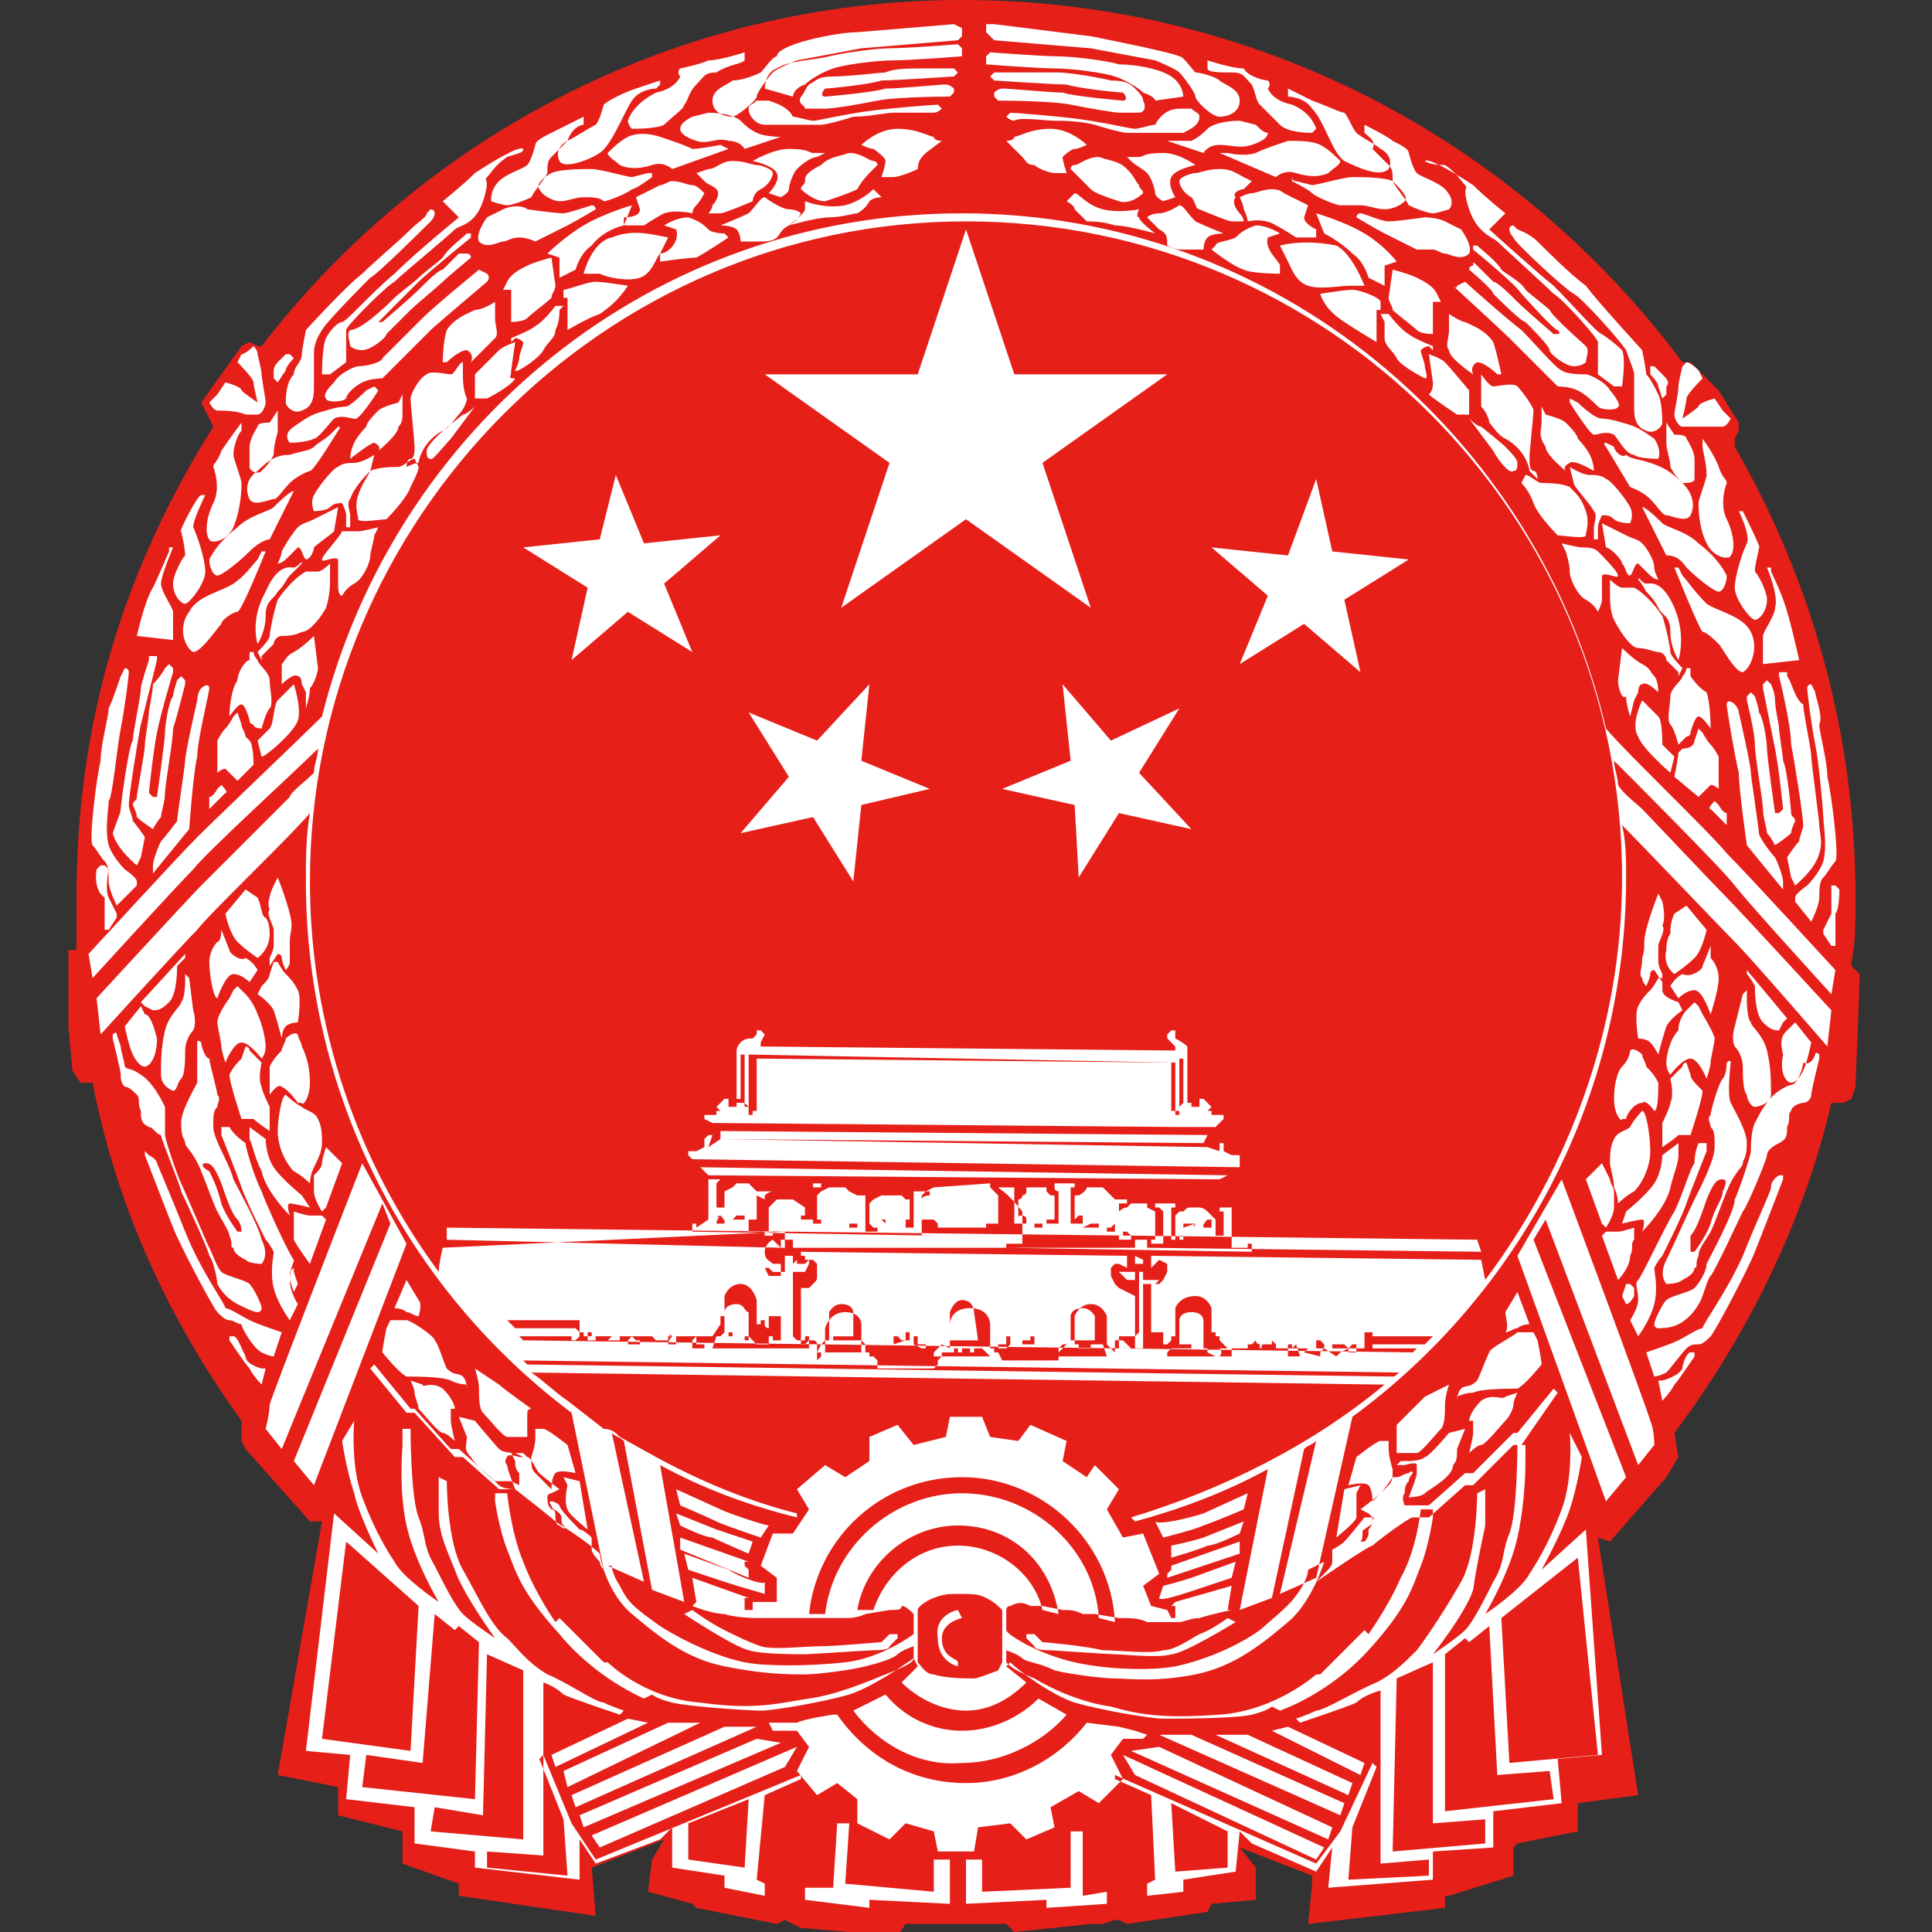 <?xml version="1.0" encoding="utf-8"?>
<!-- Generator: Adobe Illustrator 18.0.0, SVG Export Plug-In . SVG Version: 6.00 Build 0)  -->
<!DOCTYPE svg PUBLIC "-//W3C//DTD SVG 1.1//EN" "http://www.w3.org/Graphics/SVG/1.1/DTD/svg11.dtd">
<svg version="1.1" id="图层_1" xmlns="http://www.w3.org/2000/svg" xmlns:xlink="http://www.w3.org/1999/xlink" x="0px" y="0px"
	 viewBox="0 0 48 48" enable-background="new 0 0 48 48" xml:space="preserve">
<rect x="0" y="0" width="48" height="48" fill="#333333" stroke="none"/>
<path fill-rule="evenodd" clip-rule="evenodd" fill="#E61F19" d="M23.9,0c7.3,0,13.8,3.5,17.9,9l0.1,0H42l0.5,0.5l0.2,0.2l0.5,0.8
	l0,0.2c0,0-0.1,0.2-0.1,0.2c0,0,0,0.1,0,0.2c1.9,3.3,3,7.1,3,11.2c0,0.6,0,1.1-0.1,1.6l0,0.1l0.1,0.1l0.1,0.1l0,0.2L46.1,27L46,27.3
	l-0.2,0.1l-0.1,0l-0.2,0c-0.7,3-2.1,5.8-3.9,8.2l0.1,0.6l-0.3,0.5L40,38.3l-0.3-0.1l1,6.4l-1.5,0.2l0,0.1l0,0.6l-1.5,0.3l-0.1,0.1
	l0,0.7L36,47.1l-0.1,0l0,0.3l-3.4,0.4l0.1-1l0-0.2l-1.8-0.7l0.4,0.5l0,0.8l-1.1,0.1l-0.1,0.2l-2,0.3l-0.2-0.1l-0.1,0l-0.3,0.1
	l-0.3,0L25.2,48L25,47.8l-2.5,0c0,0-0.2,0.3-0.2,0.3c0,0-2.4-0.2-2.4-0.2c0,0-0.4-0.2-0.4-0.2l-0.2,0.1l-2-0.4l-0.1-0.1L16.1,47
	l0.1-0.8l0.3-0.5l-1.8,0.7l0.1,1.2l-3.4-0.5l0-0.3L10,46.3l0-0.8l-1.6-0.4l0-0.7l-1.5-0.3L8,37.8c0,0-0.1,0-0.1,0c0,0-0.1,0-0.1,0
	l-0.1,0L6.1,36l-0.1-0.2l0-0.1l0-0.4c-1.8-2.5-3.1-5.3-3.7-8.4l-0.3,0l-0.2-0.3c0,0-0.1-1.1-0.1-1.1c0,0,0-0.7,0-0.7l0-0.9l0-0.3
	l0.2,0c0-0.4,0-0.9,0-1.3c0-4.4,1.2-8.2,3.4-11.7l-0.1-0.2L5,10l1-1.4l0.2-0.1l0.2,0.1l0.1,0C10.5,3.4,16.8,0,23.9,0L23.9,0z"/>
<path fill-rule="evenodd" clip-rule="evenodd" fill="#FFFFFF" d="M24,5.7l1.2,3.6l3.8,0l-3.1,2.2l1.2,3.6L24,12.9l-3.1,2.2l1.2-3.6
	L19,9.3l3.8,0L24,5.7L24,5.7z M5.1,28.9L5.1,28.9c0.1,0,0.2,0,0.4,0.5c0.2,0.6,0.3,0.8,0.4,0.9c0.1,0.1,0.1,0.3,0.1,0.3
	c0,0-0.1,0-0.1,0c0,0-0.3-0.4-0.4-0.7c-0.1-0.4-0.2-0.6-0.3-0.8C5,29,5,28.9,5.1,28.9L5.1,28.9z M24,5.5c9,0,16.3,7.3,16.3,16.3
	c0,3.7-1.3,7.2-3.4,10l-0.1-0.5l-8.2-0.1l0,0.3l0,0l0.2-0.2l0.2,0.1v0.2l-0.1,0.2l-0.1,0.1l-0.1,0h-0.1l0,1.2h0.3v0.3l0.1,0l0.1-0.1
	l0,0l0-0.1l0,0l0.1,0v-0.7c0,0,0.1-0.3,0.5-0.3c0.3,0,0.4,0.3,0.4,0.3l0,0.6l0.1,0l0,0.1l0.1,0c0,0,0,0.1,0,0.1c0,0,0.1,0.1,0.1,0.1
	c0,0,0.1,0.1,0.1,0.1l3.4,0l0-0.4l0.2,0v0.1l1.5,0c-0.1,0.1-0.1,0.1-0.2,0.2l-1.3,0l0,0.1l1.1,0c0,0-0.1,0.1-0.1,0.1l-22.1-0.3
	c0,0-0.1-0.1-0.1-0.1l1.3,0v-0.2l-1.4,0c-0.1-0.1-0.1-0.1-0.2-0.2l0,0l1.6,0l0,0l0.2,0v0.4l3.3,0l0.2-0.3l0,0l0-0.2h0.1l0,0.1l0,0
	l0-0.6c0,0,0.1-0.3,0.4-0.3c0.3,0,0.4,0.4,0.4,0.4l0,0.6l0.1,0l0-0.1l0.1,0c0,0,0,0.1,0,0.1c0,0.1,0.1,0.1,0.1,0.1c0,0,0,0,0,0
	c0,0,0-0.1,0-0.1c0,0,0-0.1,0-0.1c0,0,0-0.1,0-0.1h0.3l0-1.3c0,0-0.2,0-0.2,0c-0.1-0.1-0.2-0.1-0.2-0.3c0-0.2,0.2-0.3,0.2-0.3l0,0
	l0.1,0.1l0.1,0.1l0.1,0v-0.1l0-0.1l0-0.1l0-0.1L11,31c0,0-0.1,0.4-0.1,0.6c-2-2.7-3.2-6.1-3.2-9.7C7.7,12.9,15,5.5,24,5.5L24,5.5z
	 M34.8,34.1c-0.1,0-0.1,0.1-0.2,0.1l-21.5-0.3c0,0-0.1-0.1-0.1-0.1L34.8,34.1L34.8,34.1z M34.4,34.4c-1.8,1.5-4,2.6-6.3,3.3l0.1,0.1
	c1.1-0.3,2.2-0.7,3.3-1.3L30.8,40l0.8-0.3l0.8-3.7c0.1-0.1,0.2-0.1,0.3-0.2l-0.9,3.8l0.9-0.4l0.9-4c4.1-3,6.8-7.9,6.8-13.4
	c0-0.4,0-0.9-0.1-1.3c0.5,0.5,2.5,2.6,2.8,2.9c0.4,0.4,2.3,2.6,2.3,2.6l0.1-0.9c0,0-2.3-2.5-2.6-2.8c-0.3-0.3-2-2.1-2.1-2.2
	c-0.1-0.1-0.5-0.4-0.6-0.6c0-0.2-0.1-0.4-0.1-0.6c0.5,0.5,2.7,2.7,3,3.1c0.3,0.4,2.4,2.7,2.4,2.7l0.1-0.6c0,0-2.2-2.4-2.7-2.9
	c-0.4-0.5-2.5-2.5-3-3.1c-1.7-7.3-8.2-12.8-16-12.8c-7.7,0-14.1,5.3-15.9,12.5c-0.5,0.5-2.6,2.5-3.1,3c-0.5,0.5-2.7,2.9-2.7,2.9
	l0.1,0.6c0,0,2.1-2.3,2.5-2.7c0.3-0.4,2.6-2.5,3.1-3c0,0.2-0.1,0.4-0.1,0.6c-0.2,0.2-0.6,0.5-0.6,0.6C7,20,5.3,21.7,5,22
	c-0.3,0.3-2.6,2.8-2.6,2.8l0.1,0.9c0,0,2-2.2,2.4-2.6c0.3-0.4,2.3-2.3,2.8-2.9c-0.1,0.6-0.1,1.1-0.1,1.7c0,5.4,2.6,10.2,6.6,13.2
	L15,39l0,0c0,0-0.1-0.1-0.1-0.2c0,0-0.2-0.2-0.2-0.3c0-0.1,0-0.3,0-0.3s-0.2-0.2-0.3-0.2c-0.1-0.1-0.5-0.5-0.5-0.6
	c0,0-0.1-0.1-0.2-0.1c-0.1,0,0,0.1,0,0.1c0,0.1,0.1,0.1,0.2,0.2c0.1,0.1,0,0.2,0.1,0.3c0.1,0.1,0,0.1-0.1,0c-0.1,0-0.1-0.2-0.1-0.2
	c0-0.1,0-0.2-0.1-0.2c-0.1-0.1-0.1-0.2-0.1-0.3c0-0.1,0.1-0.1,0.1-0.1c0,0,0.2-0.1,0.2-0.1s-0.4-0.3-0.5-0.4
	c-0.1-0.1-0.2-0.4-0.3-0.4c0,0-0.1,0-0.1,0c0,0-0.2-0.1-0.2-0.1c-0.1,0-0.1,0-0.1,0c0,0,0.1,0.2,0.1,0.2c0,0.1,0,0.2,0.1,0.3
	c0,0.1,0,0.3,0,0.3l-0.2-0.1l-0.4,0l-0.9-0.8h-0.2l-0.9-1l-0.1,0l-0.9-1.1l-0.1,0.1l0.9,1.1l0.2,0l1,1.1h0.2l0.9,0.8
	c0,0,0.4,0,0.4,0c0,0,0.9,0.7,1,0.8c0,0,0.8,0.5,1.1,0.8c0,0.1,0.2,1,0.8,1.5c0.6,0.5,1.3,1.1,2.3,1.3c1,0.2,1.6,0.2,2,0.2
	c0.3,0,1.1-0.1,1.5-0.2c0.4-0.1,0.7-0.2,0.8-0.3c0.1-0.1,0.4-0.2,0.4-0.2l0,0c0,0.1,0,0.2,0,0.3c0,0.1-0.2,0.2-0.7,0.4
	c-0.5,0.2-1.2,0.5-1.9,0.6c-0.7,0.1-1.3,0.3-2.7,0.1c-1.4-0.1-2.3-1-2.3-1l-0.1,0c0,0-0.3-0.3-0.5-0.5c-0.2-0.2-0.6-0.6-0.6-0.6
	l-0.1,0.1c0,0-0.5-0.7-0.8-1.5c-0.3-0.7-0.4-1.7-0.4-1.7l-0.3,0l0,0.2c0,0,0.1,0.7,0.3,1.2c0.2,0.5,0.3,1,1.3,2.1
	c0.9,1.1,2.1,1.6,2.1,1.6l0.2-0.1c0,0,0.1,0.1,0.5,0.2c0.4,0.1,1.9,0.2,2.2,0.2c0.3,0,1.5-0.2,2.2-0.4c0.6-0.2,1.3-0.7,1.6-0.9
	l0.1,0.2l-0.3,0.3l-0.1,0.1c0.4,0.4,1,0.7,1.6,0.7c0.6,0,1.1-0.3,1.5-0.7l0,0l-0.5-0.4l0.1-0.1c0.2,0.2,1,0.8,1.6,1
	c0.7,0.2,1.9,0.4,2.2,0.4c0.3,0,1.8,0,2.2-0.1c0.4-0.1,0.5-0.2,0.5-0.2l0.2,0.1c0,0,1.2-0.4,2.2-1.5c1-1.1,1.1-1.6,1.3-2.1
	c0.2-0.5,0.3-1.2,0.3-1.2l0-0.2l-0.3,0c0,0-0.1,1-0.5,1.7c-0.3,0.7-0.8,1.4-0.8,1.4l-0.1-0.1c0,0-0.4,0.4-0.6,0.6
	c-0.2,0.2-0.5,0.5-0.5,0.5l-0.1,0c0,0-1,0.9-2.4,1c-1.4,0.1-2,0-2.7-0.2c-0.7-0.1-1.4-0.4-1.9-0.7c-0.5-0.2-0.6-0.3-0.7-0.4
	c0,0,0-0.1,0-0.3l0,0c0,0,0.3,0.1,0.4,0.2c0.1,0.1,0.4,0.1,0.8,0.3c0.4,0.1,1.2,0.2,1.5,0.2c0.3,0,1,0.1,2-0.1
	c1-0.2,1.7-0.8,2.3-1.3c0.6-0.5,0.9-1.5,0.9-1.5l-0.4,0.2c0,0,0,0.2-0.2,0.5c-0.2,0.3-0.3,0.4-1,1c-0.7,0.5-1.6,0.8-2.1,0.9
	c-0.5,0.1-1.6,0.1-2.5-0.1c-0.9-0.2-1.7-0.7-1.7-0.8c0-0.3,0-0.5,0-0.5c0,0,0,0,0,0c0,0,0-0.1,0.1-0.1c0.2-0.1,0.3-0.1,0.5,0
	c0.1,0,0.2,0,0.3,0l0,0l0.5,0.1c0,0,0,0,0,0c0.2,0,0.3,0,0.5,0.1c0.1,0,0.2,0,0.3,0c0,0,0,0,0,0l0.6,0.1l0,0c0.3,0,0.5,0,0.7,0.1
	c0.3,0,0.7,0,0.7,0l0.1,0l0,0c0.1,0,0.3-0.1,0.5-0.1c0.3-0.1,0.8-0.2,0.8-0.2L30.5,40l0.1-0.6l-1.4,0.4l-0.1,0.1l0.1,0l0,0.3l-0.1,0
	l-0.1-0.2l-0.4-0.1l-0.2-0.5l0.4-0.3l-0.4-1l-0.5,0.1l-0.4-0.7l0.3-0.5l-0.6-0.6L27,36.7l-0.6-0.4l0.1-0.5l-0.9-0.4l-0.3,0.4
	l-0.7-0.1l-0.2-0.5h-0.8l-0.1,0.5l-0.8,0.2l-0.4-0.5l-0.7,0.3l0,0.6l-0.6,0.4l-0.5-0.3L19.8,37l0.3,0.5l-0.4,0.6l-0.5,0l-0.3,0.8
	l0.4,0.3l0,0.6l-0.6,0l0,0.2l-0.2,0l0-0.3l0.1,0l0,0l-1.4-0.5l0.1,0.6l-0.1,0.1c0,0,0.5,0.2,0.8,0.2c0.3,0.1,0.8,0.1,0.8,0.1l0,0
	c0.3,0,0.9,0,1.5,0c0,0,0,0,0,0l0.4,0c0,0,0,0,0,0c0.1,0,0.3,0,0.3,0c0.1,0,0.3,0,0.5-0.1l0,0l0.6-0.1l0,0c0.2,0,0.3,0,0.3-0.1
	c0.1,0,0.2,0.1,0.3,0.2c0,0,0,0,0,0c0,0,0,0.3,0,0.5c0,0-0.8,0.6-1.7,0.7c-0.9,0.1-2,0.1-2.5,0c-0.5-0.1-1.3-0.4-2.1-0.9
	c-0.7-0.5-0.8-0.6-1-1c-0.2-0.3-0.2-0.5-0.2-0.5l-0.1,0l0.9,0.4l-0.8-3.7c0.1,0.1,0.2,0.1,0.3,0.2l0.7,3.7l0.8,0.3l-0.6-3.4
	c1.1,0.6,2.2,1,3.4,1.3l0-0.1c-1.2-0.3-2.4-0.8-3.5-1.4l0,0l-0.9-0.5l0,0c-0.1-0.1-0.2-0.2-0.4-0.2l-0.9-0.7l0,0
	c-0.3-0.2-0.6-0.5-0.9-0.7L34.4,34.4L34.4,34.4z M10.5,43.8l0.3-3.7c0,0,0.5,0.4,0.5,0.4c0,0,0.1-0.1,0.1-0.1l0.5,0.4l-0.1,3.9
	L9,44.4l0.1-0.8L10.5,43.8L10.5,43.8z M12,45.1l0.1-4l0.9,0.4l0,4.2l-2.3-0.2l0.1-0.6L12,45.1L12,45.1z M17.1,46.2l0-0.9l1.5-0.6
	l-0.1,1.7L17.1,46.2L17.1,46.2z M27.3,40.2c-0.1-1.7-1.6-3.1-3.4-3.1c-1.7,0-3.2,1.3-3.4,3l-0.4,0c0.2-1.9,1.8-3.4,3.8-3.4
	c2,0,3.7,1.6,3.8,3.6L27.3,40.2L27.3,40.2z M25.9,40c-0.2-0.9-1.1-1.6-2.1-1.6c-1,0-1.8,0.7-2.1,1.6l-0.4,0c0.2-1.2,1.3-2.1,2.5-2.1
	c1.3,0,2.3,0.9,2.5,2.2L25.9,40L25.9,40z M20.7,46.9l0.1-1.6l0.3,0L21,46.8l2.2,0.2l0-0.8h0.4l0,1.1l-2-0.1l0,0.2L20,47.2l0-0.3
	L20.7,46.9L20.7,46.9z M14.9,45.9l-0.2-0.3l5.1-2.2l-0.3,0.5L14.9,45.9L14.9,45.9z M18.8,43.2l-4.4,1.9l0.1,0.3l4.9-2.1L18.8,43.2
	L18.8,43.2z M14.3,44.9l-0.1-0.3l3.8-1.7l0.8,0L14.3,44.9L14.3,44.9z M14.1,44.4L14,44l2.6-1.2l0.8,0L14.1,44.4L14.1,44.4z
	 M13.8,43.9l-0.1-0.3l1.9-0.9l0.5,0.1L13.8,43.9L13.8,43.9z M8,43.2l0.6-4.9l1.8,1.6l-0.2,3.6L8,43.2L8,43.2z M10.9,37.6v-0.9
	l0.2,0.1c0,0,0,1.5,0.4,2.2c0.4,0.7,0.7,1.4,1.1,1.7c0.3,0.3,0.5,0.6,1,0.9c0.5,0.2,1.2,0.7,1.4,0.7c0.2,0.1,0.5,0.2,0.5,0.2
	l-0.1,0.1c0,0-1.2-0.4-1.4-0.5c-0.2-0.2-0.5-0.3-0.5-0.3l0,4.3L12.1,46v0.4l2,0.2L14,45.2l-0.6-1.5l0.1-0.1l0.7,1.7l0.6,0.9l5.1-2.1
	l0,0.1l-0.9,0.4l-0.2,2.1l0.2,0.1l0,0.3L18,46.9l0-0.3l-1.3-0.2l0-1l-0.3,0.3l-1.6,0.6l-0.4-0.6l0,1l-2.6-0.3V46l-1.5-0.2l0-0.9
	l-1.7-0.2l0.1-1.1l-1.1-0.1l0.7-5.9l1.1,1c0,0-0.5-1-0.6-1.5c-0.2-0.6-0.3-1.3-0.3-1.3l0.3-0.5c0,0-0.1,1.1,0.2,1.9
	c0.3,0.8,0.6,1.3,0.8,1.6c0.2,0.4,1.1,1,1.1,1c0,0-0.6-1-0.8-1.9C9.9,37,10,36,10,35.9c0-0.1,0-0.4,0-0.4l0.2,0c0,0,0,1.7,0.2,2.2
	c0.2,0.5,0.1,0.7,0.4,1.2c0.2,0.4,0.5,1,0.7,1.2c0.2,0.2,0.8,0.6,0.8,0.6s-0.8-1.1-1-1.7C11.1,38.5,10.9,38.1,10.9,37.6L10.9,37.6z
	 M17.2,40L17.2,40l-0.2,0.1c0,0,1.2,0.8,1.6,0.9c0.3,0.1,1.2,0.1,1.4,0.1c0.1,0,1.6-0.1,1.7-0.1c0.1,0,0.4,0,0.4-0.1
	c0.1-0.1,0.2-0.2,0.2-0.2c0-0.1,0-0.1,0-0.1c0,0-0.1,0-0.2,0c0,0-0.2,0.2-0.2,0.2c-0.1,0-1.1,0.1-1.5,0.1c-0.4,0-1.2,0.1-1.5,0
	c-0.3-0.1-0.7-0.3-0.9-0.4C17.6,40.3,17.2,40,17.2,40L17.2,40z M18.1,39L17,38.6l0.1,0.4c0,0,0.6,0.2,0.9,0.3c0.3,0.1,1,0.3,1,0.3
	l0-0.3C19,39.4,18.4,39.2,18.1,39L18.1,39z M18.6,38.8l-1.7-0.6l0,0.3l1.7,0.7V39l-0.1-0.1V38.8L18.6,38.8z M17.8,38l-1-0.4l0.1,0.3
	c0,0,0.6,0.3,0.8,0.3c0.2,0.1,0.9,0.4,0.9,0.4l0.1-0.3C18.7,38.3,18.1,38.1,17.8,38L17.8,38z M17.9,37.5l-1.1-0.5l0.1,0.4
	c0,0,0.7,0.3,0.9,0.4c0.2,0.1,1.1,0.4,1.1,0.4l0.2-0.3C19,37.9,18.1,37.6,17.9,37.5L17.9,37.5z M14.1,36.9l-0.1-0.2l0.4,0.1l0.2,1.2
	c0,0-0.5-0.4-0.5-0.5C14,37.3,14.1,36.9,14.1,36.9L14.1,36.9z M13.3,35.7l0-0.2c0,0,0.1,0,0.2,0c0.1,0,0.6,0.4,0.6,0.4l0.2,0.7
	c0,0-0.4-0.1-0.5,0c-0.1,0.1-0.1,0.4-0.1,0.4s-0.3-0.3-0.4-0.4c-0.1-0.1-0.1-0.2-0.1-0.4C13.3,35.9,13.3,35.8,13.3,35.7L13.3,35.7z
	 M11.6,35.7l-0.2-0.5c0,0,0.4,0.1,0.4,0.1c0,0,0.5,0.6,0.6,0.7c0.1,0.1,0.4,0.1,0.4,0.1l0.2,0l0.1,0.1c0,0-0.1,0-0.2,0
	c0,0-0.3-0.1-0.3,0c0,0-0.1,0.1,0,0.2c0,0.1,0.2,0.6,0.2,0.6c0,0-0.3,0-0.4-0.1c-0.1-0.1-0.6-0.5-0.7-0.7
	C11.5,36,11.6,35.9,11.6,35.7L11.6,35.7z M10.5,34.4l-0.3-0.1c0,0,0.1,0.2,0.1,0.3s0.1,0.3,0.1,0.4c0.1,0.1,0.5,0.6,0.6,0.6
	c0.1,0,0.3,0.2,0.3,0.2s-0.1-0.4-0.1-0.5c0-0.1,0-0.2,0-0.3c0,0,0.1,0,0.1,0s0-0.2-0.3-0.5C10.7,34.3,10.5,34.5,10.5,34.4L10.5,34.4
	z M12.4,34.4l-0.6-0.4c0,0,0.1,0.3,0.1,0.5c0,0.2,0,0.5,0.1,0.6c0.1,0.1,0.5,0.6,0.6,0.6c0.1,0,0.5,0,0.5,0s0-0.5,0-0.6
	c0-0.1,0.1-0.1,0.1-0.1S12.5,34.5,12.4,34.4L12.4,34.4z M10.1,32.8l-0.4,0L9.6,33c0,0-0.1,0.5-0.1,0.6c0,0,0.4,0.5,0.6,0.6
	c0.2,0,0.9,0,1.1,0.1c0.2,0.1,0.4,0.1,0.4,0.1c0,0,0,0.1,0,0.1s0-0.2-0.1-0.3c-0.1-0.1-0.2,0-0.4-0.2c-0.1-0.2-0.2-0.6-0.3-0.7
	C10.8,33.2,10.2,32.8,10.1,32.8L10.1,32.8z M10.4,32.3l-0.3-0.5l-0.3,0.7c0,0,0.2,0,0.3,0.1c0.1,0,0.2,0.1,0.3,0.1
	C10.4,32.7,10.5,32.4,10.4,32.3L10.4,32.3z M9.5,29.9L7,36c0,0-0.4-0.5-0.4-0.5c0,0,0.1-0.4,0.1-0.6c0-0.1,2.3-6,2.3-6l1.1,2l-2.3,6
	l-0.5-0.6l2.4-5.9L9.5,29.9L9.5,29.9z M5.8,33.2l-0.1,0l0,0.1c0,0,0.4,0.6,0.5,0.7c0.1,0.2,0.3,0.4,0.3,0.4L6.6,34l-0.1,0
	c0,0-0.4-0.1-0.4-0.3C6,33.5,5.9,33.2,5.8,33.2L5.8,33.2z M3.7,28.7l-0.1-0.1l0,0.1c0,0,0.5,1.3,0.7,1.8c0.2,0.5,1,2,1.1,2.1
	c0.1,0.1,0.2,0.2,0.3,0.2c0.1,0,0.2,0.1,0.3,0.1C6,33,6.3,33.5,6.5,33.6c0.2,0.1,0.3,0.1,0.3,0.1s0.2-0.6,0.2-0.6
	c0,0-0.6-0.2-0.8-0.3c-0.2-0.1-0.5-0.3-0.6-0.3c0-0.1-0.6-0.9-1-1.9c-0.4-1-0.7-1.7-0.7-1.7C3.9,28.8,3.7,28.7,3.7,28.7L3.7,28.7z
	 M5.7,28L5.7,28l-0.2,0l0,0.2c0,0,0.4,1,0.5,1.3c0.1,0.3,0.5,1.1,0.6,1.3c0.1,0.1,0.2,0.3,0.2,0.3c0,0.1-0.1,0.5,0,0.9
	c0.1,0.4,0.4,0.8,0.4,0.8l0.2-0.4c0,0-0.2-0.3-0.2-0.6c0-0.3,0.1-0.4,0.1-0.5c-0.1-0.1-0.7-1.4-0.8-1.7c-0.2-0.4-0.4-1.1-0.4-1.2
	C5.8,28.2,5.7,28,5.7,28L5.7,28z M7.2,31.8l0-0.2l0.1-0.1l0,0.1l0.1,0.3c0,0-0.1,0.2-0.1,0.2C7.3,32.1,7.2,31.8,7.2,31.8L7.2,31.8z
	 M7.3,30.4l0-0.3c0,0,0.3,0.1,0.4,0.1c0.1,0,0.3,0,0.3,0c0,0,0.1,0.1,0.1,0.1c0,0-0.4,1.1-0.4,1.1S7.4,31,7.3,30.8
	C7.3,30.6,7.3,30.5,7.3,30.4L7.3,30.4z M8.1,28.5L8.1,28.5L8.1,28.5l0.4,0.4L8.1,30l-0.1,0.1c0,0-0.2-0.3-0.2-0.5c0-0.3,0-0.3,0-0.4
	C7.9,29.1,8,29,8,28.9C8,28.8,8.1,28.5,8.1,28.5L8.1,28.5z M6.2,28.3l0-0.3l0.4,0.3c0,0,0,0.4,0.2,0.7c0.2,0.3,0.7,0.7,0.7,0.7
	L7.7,30c0,0-0.4-0.1-0.5-0.1c-0.1,0,0,0.3,0,0.3c0,0-0.6-0.6-0.7-1.1C6.3,28.7,6.3,28.5,6.2,28.3L6.2,28.3z M7.1,27.2L7.1,27.2
	c-0.1,0-0.2,0.6-0.2,0.9c0,0.4,0.2,0.8,0.4,1c0.2,0.1,0.4,0.3,0.4,0.3c0,0,0-0.2,0.1-0.4c0.1-0.2,0.2-0.4,0.2-0.6
	c0-0.2,0-0.4-0.1-0.6c-0.1-0.2-0.3-0.2-0.4-0.3C7.3,27.4,7.1,27.2,7.1,27.2L7.1,27.2z M6,26.3L6.1,26c0,0,0.1,0,0.1,0.1
	c0,0,0.3,0.3,0.3,0.3s-0.1,0.4,0,0.6c0,0.1,0.2,0.5,0.2,0.5c0,0,0,0.1,0,0.2c0,0,0,0.4,0,0.4s-0.3-0.2-0.4-0.3c-0.1,0-0.3,0-0.3,0
	c0,0-0.3-0.9-0.3-1.1C5.8,26.5,5.9,26.4,6,26.3L6,26.3z M5,25.9L5,25.9c-0.1-0.1-0.1,0-0.1,0c0,0,0,0.8,0,1c-0.1,0.2-0.4,0.7-0.4,1
	c0,0.4,0.1,0.4,0.1,0.5c0,0.1,0.2,0.2,0.4,0.7c0.2,0.5,0.3,0.8,0.4,1c0.1,0.2,0.3,0.5,0.3,0.6c0.1,0.2,0,0.3,0.1,0.3
	c0,0.1,0.1,0.2,0.3,0.3c0.1,0.1,0.4,0.1,0.4,0.1c0,0,0.2-0.2,0-0.6c-0.1-0.4-0.5-1.1-0.7-1.5c-0.1-0.4-0.5-1-0.5-1.3
	c0-0.3,0-0.4,0.1-0.5c0-0.1,0.1-0.2,0-0.3c0-0.1-0.2-0.8-0.2-0.9C5.1,26.3,5,26,5,25.9L5,25.9z M2.9,25.7L2.9,25.7
	c0-0.1-0.1,0-0.1,0c0,0,0,0.1,0,0.1c0,0,0.2,0.8,0.2,0.9C3,26.8,3,26.9,3.1,27c0.1,0,0.2,0.1,0.3,0.2c0.1,0.1,0,0.2,0.1,0.4
	c0,0.2,0,0.3,0.2,0.4C3.8,28,3.9,28.2,4,28.2c0,0.1,0.5,1.3,0.5,1.4c0.1,0.2,0.7,1.5,0.7,1.6c0.1,0.1,0.2,0.6,0.2,0.7
	c0.1,0.2,0.3,0.4,0.5,0.5c0.2,0.1,0.4,0.2,0.5,0.2c0.1,0,0.1-0.1,0.1-0.1c0-0.1-0.2-0.5-0.3-0.6c-0.1-0.1-0.6-0.2-0.7-0.3
	c-0.1-0.1-0.2-0.4-0.3-0.6c-0.1-0.2-0.6-1.4-0.7-1.6c-0.1-0.2-0.4-1.1-0.4-1.2c0-0.1,0-0.5,0-0.7c-0.1-0.2-0.3-0.6-0.6-0.8
	c-0.3-0.2-0.3-0.1-0.4-0.2C3.1,26.4,3,26.1,3,26C3,26,2.9,25.7,2.9,25.7L2.9,25.7z M7.4,25.7L7.4,25.7c-0.1-0.1-0.3,0.1-0.3,0.1
	c0,0.1-0.1,0.2-0.1,0.3c-0.1,0.1-0.2,0.2-0.3,0.4c0,0.2,0,0.7,0,0.7c0,0,0.2-0.3,0.3-0.2c0.2,0.1,0.4,0.4,0.4,0.4c0,0,0.1,0,0.1,0
	c0,0.1,0.2-0.1,0.2-0.5c0-0.4-0.1-0.7-0.2-0.9C7.5,25.9,7.4,25.8,7.4,25.7L7.4,25.7z M6.1,24.7l-0.2-0.2l-0.1,0.1l-0.1,0.2
	c0,0-0.3,0.4-0.3,0.6c0,0.1,0.1,0.5,0.1,0.6c0,0.1,0.1,0.4,0.1,0.4s0.2-0.5,0.4-0.5c0.2,0,0.5,0.4,0.5,0.4s0.1-0.1,0.1-0.3
	c0-0.2-0.1-0.6-0.2-0.8C6.3,24.9,6.1,24.7,6.1,24.7L6.1,24.7z M4.6,24.4l0-0.1c0,0,0-0.1,0-0.1c0,0,0.1,0.1,0.1,0.1l0.1,0.8
	c0,0,0.1,0.3,0,0.5c-0.1,0.1-0.2,0.3-0.2,0.5c0,0.2,0,0.6-0.1,0.7c-0.1,0.1-0.1,0.3-0.2,0.3C4.3,27.1,4,27,4,26.7
	c0-0.3,0-0.7,0.1-1.1c0.1-0.4,0.4-0.6,0.4-0.7C4.6,24.8,4.6,24.4,4.6,24.4L4.6,24.4z M3.6,25.2L3.5,25l-0.4,0.5c0,0,0.1,0.5,0.2,0.7
	c0.1,0.2,0.2,0.3,0.3,0.3c0.1,0,0.3-0.2,0.3-0.7C3.8,25.4,3.7,25.2,3.6,25.2L3.6,25.2z M3.6,25l-0.1-0.1l1.1-1.2v0.1
	c0,0-0.1,0.1-0.2,0.2c0,0.1,0,0.7-0.2,0.9c-0.2,0.2-0.3,0.2-0.4,0.2C3.8,25.1,3.6,25,3.6,25L3.6,25z M6.7,24.2l0.1-0.3l0.1,0
	c0,0,0.1,0.2,0.2,0.3c0.1,0.1,0.2,0.2,0.3,0.4c0.1,0.2,0,0.8,0,0.8s-0.2,0-0.3,0.1C7,25.6,7,25.8,7,25.8s-0.1-0.4-0.2-0.7
	c-0.1-0.2-0.4-0.4-0.4-0.4s0.1-0.2,0.1-0.2C6.6,24.4,6.7,24.3,6.7,24.2L6.7,24.2z M5.7,23.6l-0.2-0.5c0,0,0,0.3-0.1,0.3
	c-0.1,0.1-0.2,0.3-0.2,0.5c0,0.3,0.1,0.9,0.2,0.9c0,0,0.2-0.6,0.4-0.6c0.2,0,0.4,0.2,0.4,0.2l0.2-0.3c0,0-0.1-0.2-0.3-0.3
	C6,23.9,5.7,23.7,5.7,23.6L5.7,23.6z M6.4,22.3l-0.3-0.2l-0.5,0.6c0,0,0.1,0.5,0.3,0.7c0.2,0.2,0.5,0.4,0.5,0.4s0.3-0.2,0.3-0.6
	c0-0.3-0.1-0.4-0.1-0.4C6.5,22.8,6.5,22.5,6.4,22.3L6.4,22.3z M6.8,22l0.1-0.2c0,0,0.2,0.5,0.3,0.9c0.1,0.4,0,0.4,0,0.7
	c0,0.3,0,0.4,0,0.5c0,0.1-0.1,0.2-0.1,0.2S7,23.9,7,23.8c0-0.1-0.1-0.1-0.1-0.1l-0.2,0.3c0,0,0-0.2,0-0.2c0,0,0.1-0.2,0.1-0.3
	c0-0.1,0-0.3,0-0.4c0-0.1-0.2-0.4-0.1-0.5C6.6,22.4,6.8,22,6.8,22L6.8,22z M2.4,21.6L2.4,21.6l0.1-0.1l0.1,0l0.1,0.1
	c0,0-0.1,0.5,0,0.7c0.1,0.2,0.2,0.4,0.2,0.4s0,0.1,0,0.1c0,0-0.2,0.3-0.2,0.3l-0.1,0c0,0,0-0.7,0-0.8C2.3,22.1,2.4,21.6,2.4,21.6
	L2.4,21.6z M3,16.8l0.1-0.2c0,0,0.1,0,0.1,0.1c0,0.1-0.1,0.9-0.2,1.4c-0.1,0.5-0.2,1.7-0.3,1.8c0,0.2-0.1,0.7,0,1.1
	c0.1,0.3,0.4,0.6,0.4,0.6c0,0,0.3,0.2,0.3,0.3c0,0,0,0.1,0,0.1c0,0-0.5,0.5-0.5,0.5s-0.2-0.4-0.2-0.6c0-0.2,0-0.4-0.1-0.5
	c-0.1-0.1-0.2-0.3-0.3-0.4c-0.1-0.1,0.1-1.7,0.2-2.1c0-0.4,0.2-1.1,0.2-1.3C2.8,17.4,3,16.8,3,16.8L3,16.8z M5,17.1L5,17.1
	c0.1-0.1,0.2-0.1,0.2,0c0,0.1-0.3,1.3-0.3,1.7c-0.1,0.4-0.2,1.8-0.2,1.8c0,0-0.9,1.1-0.9,1.1c0,0,0-0.1,0-0.2c0-0.1,0.1-0.4,0.2-0.6
	c0.1-0.1,0.4-0.5,0.4-0.5c0-0.1,0.2-1.4,0.2-1.5c0-0.2,0.3-1.5,0.3-1.5C4.9,17.2,5,17.1,5,17.1L5,17.1z M3.7,16.4l0-0.1l0.1,0l0.1,0
	l0,0.1c0,0-0.3,1.2-0.4,1.6c-0.1,0.5-0.3,1.8-0.3,2c0,0.1,0.1,0.3,0.1,0.4c0.1,0.1,0.3,0.4,0.3,0.4l-0.1,0.5c0,0-0.1,0.2-0.1,0.2
	c0,0-0.5-0.4-0.6-0.8C2.9,20.4,3,20.2,3,20.1c0-0.1,0.2-1.6,0.3-1.7c0-0.2,0.2-1.1,0.2-1.3C3.5,17,3.7,16.4,3.7,16.4L3.7,16.4z
	 M4.1,16.6L4.1,16.6l0.1-0.1l0.1,0.1c0,0,0,0.1,0,0.1c0,0-0.3,1-0.4,1.5c-0.1,0.5-0.2,1.5-0.2,1.5l0.1,0.1l0.1,0
	c0,0,0.2-1.4,0.2-1.6c0-0.2,0.1-0.8,0.2-0.9c0-0.1,0.1-0.4,0.1-0.4c0,0,0.1-0.1,0.1-0.1c0,0,0.1,0.1,0.1,0.1c0,0,0,0.1,0,0.1
	c0,0-0.2,0.8-0.3,1.1c0,0.3-0.2,1.4-0.2,1.6c0,0.2-0.1,0.5-0.1,0.6c-0.1,0.1-0.2,0.3-0.2,0.3c0,0-0.3-0.2-0.4-0.3
	c0-0.1-0.1-0.3-0.1-0.3c0-0.1,0.1-0.1,0.1-0.2c0-0.1,0.2-1.1,0.2-1.3c0-0.1,0.1-0.7,0.1-0.8c0-0.1,0.1-0.5,0.1-0.7
	C4,16.8,4.1,16.6,4.1,16.6L4.1,16.6z M5.4,19.6l0.1-0.1c0,0,0.2,0.2,0.1,0.2c0,0-0.4,0.4-0.4,0.4s0-0.2,0-0.3
	C5.3,19.8,5.4,19.6,5.4,19.6L5.4,19.6z M6,18l-0.1-0.3l-0.1,0.1c0,0-0.1,0.2-0.2,0.3c-0.1,0.1-0.2,0.3-0.2,0.3c0,0.1,0,0.8,0,0.8
	s0.1-0.1,0.2-0.1c0,0,0.3,0.3,0.3,0.3L6.3,19c0,0,0-0.5-0.1-0.6c0,0,0,0-0.1-0.1C6.1,18.2,6,18.1,6,18L6,18z M6.9,17.4L7.3,17
	c0,0,0.2,0.6,0.1,0.9c-0.1,0.3-0.8,0.9-0.9,0.9c0,0-0.1-0.4-0.1-0.4s0.2-0.2,0.3-0.3C6.8,18,6.8,17.5,6.9,17.4L6.9,17.4z M6.2,16.4
	l0-0.2h0.1c0,0,0,0.1,0.1,0.2c0,0.1,0.3,0.3,0.3,0.5c0,0.2,0.1,0.6,0,0.7c-0.1,0.1-0.2,0.5-0.2,0.5S6.3,18.1,6.3,18
	c-0.1,0-0.1-0.1-0.1-0.1c0,0-0.1-0.4-0.2-0.4c-0.1,0-0.3,0.3-0.3,0.3s0-0.6,0.2-0.9C5.9,16.7,6.1,16.4,6.2,16.4L6.2,16.4z M7.9,16.6
	l-0.1-0.8c0,0-0.3,0.3-0.5,0.4c-0.2,0.1-0.2,0.2-0.3,0.3C7,16.6,7,17,7,17s0.3-0.3,0.4-0.2c0.1,0,0.1,0.2,0.1,0.2
	c0,0,0.1,0.2,0.1,0.2c0,0,0,0.4,0,0.4s0.1-0.3,0.1-0.5C7.8,17,7.9,16.7,7.9,16.6L7.9,16.6z M8.2,14.4l0-0.4c0,0-0.2,0.2-0.3,0.2
	c-0.1,0-0.2,0-0.3,0c-0.2,0.1-0.5,0.4-0.7,0.7c-0.1,0.3-0.2,0.8-0.2,0.9c0,0.1-0.3,0.4-0.3,0.4l0.1,0.2l0-0.1c0,0,0.2-0.2,0.3-0.3
	c0-0.1,0.1-0.2,0.2-0.2c0.1,0,0.3,0,0.5-0.1c0.2,0,0.5-0.4,0.6-0.6C8.2,14.8,8.2,14.5,8.2,14.4L8.2,14.4z M7.5,14L7.5,14
	c0-0.1-0.1,0.1-0.2,0.1c-0.1,0-0.4-0.1-0.7,0.6C6.2,15.4,6.4,16,6.4,16s0.2-0.3,0.2-0.7c0-0.4,0.2-0.4,0.3-0.6
	c0.2-0.2,0.2-0.3,0.3-0.4C7.4,14.1,7.5,14,7.5,14L7.5,14z M6.4,13.9l0.1-0.2h0.1c0,0-0.6,1.5-0.7,1.5c-0.1,0-0.4,0.2-0.4,0.3
	c-0.1,0.1-0.5,0.7-0.7,0.7c-0.2-0.1-0.4-0.6-0.1-1c0.2-0.4,0.8-0.5,1.1-0.7C6.1,14.3,6.3,14,6.4,13.9L6.4,13.9z M4.2,13.7l0-0.1
	l0.1,0c0,0-0.3,0.7-0.3,0.9c0,0.2,0.3,0.6,0.3,0.7c0,0.1,0,0.7,0,0.7l-0.9-0.1c0,0,0.2-0.9,0.4-1.2C3.9,14.4,4.2,13.7,4.2,13.7
	L4.2,13.7z M9.3,13.3l0.1-0.2c0,0-0.4,0.1-0.5,0.1c-0.1,0-0.3,0-0.4,0C8.4,13.4,8,13.8,8,13.9c0,0.1,0.3-0.1,0.4,0
	c0,0.2,0,0.5,0,0.6c0,0.1,0,0.3,0.1,0.3c0,0,0.1-0.2,0.3-0.3c0.2-0.1,0.4-0.5,0.4-0.7C9.2,13.7,9.3,13.4,9.3,13.3L9.3,13.3z M5,12.3
	L5,12.3c0.1,0,0.1,0,0.1,0c0,0-0.3,0.6-0.3,0.8c0.1,0.2,0.3,0.8,0.3,1.1c0,0.3-0.4,0.8-0.5,0.8c-0.1,0-0.3-0.2-0.3-0.5
	c0-0.2,0.2-0.6,0.3-0.7c0-0.2-0.1-0.6-0.1-0.6C4.4,13.3,4.9,12.3,5,12.3L5,12.3z M6.7,13.4l0.6-1.2c-0.1,0-0.4,0.3-0.5,0.4
	c-0.1,0.1-0.6,0.2-0.9,0.5c-0.4,0.3-0.6,0.6-0.7,0.8c0,0.2,0.1,0.4,0.2,0.4c0.1,0,0.5-0.3,0.8-0.6C6.5,13.4,6.7,13.4,6.7,13.4
	L6.7,13.4z M8.3,13.2l0.1-0.6c0,0-0.4,0.2-0.6,0.3c-0.2,0.1-0.3,0.1-0.4,0.2c-0.1,0.1-0.3,0.4-0.4,0.6c0,0.1-0.1,0.3-0.1,0.3
	c0.1,0,0.2-0.1,0.3-0.2c0.1-0.1,0.2-0.2,0.2-0.2c0.1,0,0.1,0.2,0.2,0.3c0.1,0,0.2-0.2,0.2-0.3C7.9,13.5,8.2,13.3,8.3,13.2L8.3,13.2z
	 M6,10.7l0-0.2c0,0-0.3,0.4-0.5,0.7c-0.1,0.3-0.2,0.3-0.2,0.4c0,0,0.2,0.5,0,0.9c-0.2,0.4-0.2,0.8-0.1,0.9c0,0.1,0.4,0.1,0.6-0.3
	C6,12.6,6,12.1,6,12c0-0.1-0.2-0.6-0.2-0.7C5.8,11.1,5.9,10.8,6,10.7L6,10.7z M10.4,11.6l-0.1-0.2c-0.1,0-0.3,0.2-0.4,0.2
	c-0.1,0-0.5,0-0.7,0.1C9.1,11.9,9,12,8.9,12.3c-0.1,0.3,0,0.5,0,0.6c0,0.1,0.6,0,0.7,0c0,0,0.5-0.5,0.6-0.8
	C10.3,11.9,10.4,11.7,10.4,11.6L10.4,11.6z M9.2,11.7l0.1-0.4c0,0-0.3,0.2-0.5,0.2c-0.1,0-0.3,0-0.4,0.1c-0.1,0-0.5,0.5-0.6,0.7
	c-0.1,0.2,0,0.4,0,0.4c0,0,0.3,0,0.4-0.1c0.1-0.1,0.2-0.1,0.3-0.1c0,0,0.1,0.2,0.1,0.3c0,0.1,0,0.3,0,0.3c0,0,0.1,0,0.1,0
	s0-0.2,0-0.3c0-0.1-0.1-0.3,0-0.4C8.8,12.1,9.1,11.8,9.2,11.7L9.2,11.7z M8.2,10.8l0.2-0.2c0.1,0,0,0.1,0,0.1c0,0-0.6,1-0.7,1
	c0,0-0.3,0.1-0.5,0.3c-0.2,0.2-0.3,0.4-0.4,0.4c-0.1,0-0.5,0.2-0.6,0c-0.1-0.2-0.1-0.5,0.2-0.7c0.3-0.3,0.5-0.4,0.8-0.4
	c0.3-0.1,0.5-0.1,0.6-0.2C7.9,11,8.1,10.9,8.2,10.8L8.2,10.8z M6.9,10.7l0-0.5c0,0-0.2,0.3-0.2,0.3c-0.1,0-0.3,0-0.3,0.1
	c0,0-0.2,0.3-0.2,0.5c0,0.2,0,0.4,0,0.5c0,0.1,0.2,0.2,0.3,0.1c0.1-0.1,0.2-0.2,0.3-0.4C6.8,11,6.9,10.8,6.9,10.7L6.9,10.7z
	 M6.3,8.6L6.3,8.6C6.3,8.6,6.1,8.8,6,8.8C6,8.8,5.9,9,5.9,9c0,0,0.4,0.4,0.4,0.5c0,0.1,0.1,0.5,0.1,0.5c0,0-0.3-0.2-0.4-0.3
	c0-0.1-0.4-0.2-0.4-0.2c0,0-0.2,0.3-0.2,0.3c0,0-0.2,0.2-0.2,0.2c0,0,0.1,0.2,0.2,0.2c0.1,0,0.5,0,0.7,0.1c0.2,0,0.3,0,0.3,0
	c0.1,0,0.2-0.2,0.2-0.3c0-0.1-0.1-0.6-0.1-0.7c0-0.1-0.1-0.5-0.1-0.5C6.4,8.7,6.3,8.6,6.3,8.6L6.3,8.6z M11.2,10.9l0.6-0.8
	c0,0-0.2,0.2-0.3,0.2c0,0-0.5,0.4-0.6,0.5c-0.1,0.1-0.3,0.3-0.3,0.4c0,0.1,0,0.2,0.1,0.2C10.7,11.5,11.1,11,11.2,10.9L11.2,10.9z
	 M10,10.2l0-0.4c0,0-0.1,0.2-0.1,0.2c0,0-0.4,0.1-0.5,0.2c-0.1,0.1-0.3,0.3-0.3,0.4c0,0-0.2,0.2-0.3,0.4c-0.1,0.2-0.1,0.4-0.1,0.4
	S9.2,11,9.3,11c0.2,0.1,0.1,0.2,0.1,0.2s0.5-0.4,0.5-0.6C10,10.5,10,10.4,10,10.2L10,10.2z M9.1,9.7l0.2-0.1c0,0,0.1,0.1,0.1,0.1
	s-0.5,0.8-0.6,0.7c-0.1,0-0.3-0.1-0.5,0c-0.1,0.1-0.4,0.5-0.5,0.5C7.6,11,7.2,11,7.2,11S7,10.8,7.3,10.6c0.3-0.2,0.4-0.3,0.8-0.4
	c0.3-0.1,0.5-0.1,0.5-0.1C8.7,10.1,9.1,9.7,9.1,9.7L9.1,9.7z M6.9,9l0.2-0.2c0,0,0.1,0,0.1,0l0.1,0.1L7.3,8.9c0,0-0.2,0.2-0.2,0.3
	c0,0-0.2,0.3-0.2,0.3L6.8,9.4c0,0,0-0.1,0-0.2C6.8,9.1,6.9,9,6.9,9L6.9,9z M11.5,9.3l0-0.3c-0.1,0-0.2,0.3-0.3,0.3
	c-0.1,0-0.5-0.1-0.6,0c-0.2,0.1-0.4,0.5-0.4,0.6c0,0.1,0.1,1.1,0.1,1.2c0,0.1,0,0.3-0.1,0.3c-0.1,0-0.1,0.2-0.1,0.2s0.2-0.1,0.3-0.1
	c0,0,0-0.1,0.1-0.3c0.1-0.2,0.3-0.4,0.5-0.5s0.3-0.3,0.4-0.4c0.1-0.1,0.2-0.3,0.2-0.4C11.5,9.7,11.5,9.4,11.5,9.3L11.5,9.3z
	 M12.1,6.8l-0.2-0.1c0,0-1.1,0.9-1.4,1.2c-0.3,0.3-1,1-1,1C9.5,9,9.1,9.1,8.9,9.1c-0.1,0-0.5,0.2-0.6,0.4C8.2,9.6,8,9.8,8.1,9.9
	c0,0.1,0.4,0.1,0.5,0C8.6,9.8,8.8,9.6,9,9.5c0.2-0.1,0.5-0.1,0.5-0.1s1-1,1.2-1.2C10.8,8.1,12.1,7,12.1,7S12.2,6.9,12.1,6.8
	L12.1,6.8z M10.6,5.3l0.1-0.1c0,0,0.1,0,0.1,0.1c0,0,0,0.1-0.1,0.2c0,0-1.3,1.3-1.5,1.4C9.1,7,8.1,8,8,8.2C7.8,8.5,7.8,8.7,7.8,8.8
	c0,0.1,0,0.6,0,0.8c0,0.2,0,0.5-0.3,0.6c-0.2,0.1-0.4-0.1-0.4-0.2c0-0.1,0-0.5,0.2-0.7C7.3,9.1,7.5,9,7.5,8.8c0-0.1,0.1-0.6,0.1-0.6
	S8.6,7.1,9,6.8c0.3-0.3,0.9-0.8,1.2-1.1C10.4,5.5,10.6,5.4,10.6,5.3L10.6,5.3z M11.6,5.8l0.1,0c0,0,0,0.1,0,0.1c0,0-1.1,0.9-1.3,1.1
	c-0.1,0.1-0.9,0.9-0.9,0.9c0,0-0.1,0.1-0.1,0.1c0,0,0.1,0,0.1,0c0,0,0.7-0.6,0.9-0.8c0.2-0.2,0.5-0.5,0.6-0.5
	c0.1-0.1,0.3-0.3,0.4-0.4c0.1,0,0.1,0,0.2,0c0.1,0,0.1,0.1,0.1,0.1c0,0-0.6,0.5-0.7,0.6c-0.1,0.1-0.7,0.6-0.8,0.7
	c-0.1,0.1-0.6,0.6-0.6,0.6c0,0.1-0.4,0.4-0.6,0.4c-0.2,0-0.3-0.1-0.3-0.1c0-0.1-0.1-0.3,0-0.4C9,8.2,9.7,7.5,9.8,7.4
	c0.1-0.1,0.5-0.4,0.6-0.5c0.1-0.1,0.5-0.4,0.6-0.5C11.1,6.2,11.5,5.9,11.6,5.8L11.6,5.8z M13,3.7L13,3.7c-0.1-0.1-0.9,0.4-1.2,0.6
	C11.5,4.6,11,5,11,5l0.4,0.4c0,0-1.1,0.9-1.6,1.4C9.2,7.3,8.6,8,8.5,8S8.2,8.2,8.1,8.4C8,8.6,8,9.3,8,9.3s0.1,0,0.2,0
	c0,0,0.4-0.3,0.4-0.3s0-0.6,0-0.8c0-0.1,1-1.1,1.2-1.2c0.2-0.2,1.3-1.1,1.5-1.3C11.4,5.6,11.8,5.6,12,5c0.2-0.6,0-0.5,0.1-0.6
	c0.1-0.1,0.2-0.3,0.5-0.5C12.9,3.8,13,3.8,13,3.7L13,3.7z M12.7,9.2l0.1-0.7c0,0-0.3,0.1-0.4,0.2c-0.1,0.1-0.6,0.6-0.6,0.6
	s0,0.4,0,0.5c0,0,0,0.1,0,0.1s0.2,0,0.3,0c0,0,0.6-0.3,0.7-0.5C12.6,9.4,12.7,9.4,12.7,9.2L12.7,9.2z M12.3,7.9V7.5
	c0,0-0.3,0.2-0.5,0.2c-0.2,0.1-0.5,0.2-0.7,0.5C11,8.5,11,9,11,9s0.1,0,0.1,0c0,0,0.3-0.3,0.5-0.3c0.2,0.1,0.1,0.3,0.1,0.3
	s0.5-0.5,0.6-0.6C12.4,8.3,12.3,8.1,12.3,7.9L12.3,7.9z M13.9,7.7L14,7.6c0,0-0.2,0-0.2,0c0,0-0.3,0.4-0.5,0.5
	c-0.1,0.1-0.6,0.3-0.6,0.3l0,0.1c0,0,0.1-0.1,0.1-0.1c0,0,0.1,0,0.2,0.1c0,0.1-0.1,0.3-0.1,0.4c0,0.1-0.1,0.3-0.1,0.3
	c0,0.1,0.6-0.3,0.7-0.5c0.1-0.2,0.3-0.3,0.3-0.5C13.9,8,13.9,7.8,13.9,7.7L13.9,7.7z M13.8,7.1l-0.1-0.7c0,0-0.4,0.1-0.6,0.2
	c-0.2,0.1-0.4,0.2-0.5,0.4c-0.1,0.2-0.1,0.2-0.1,0.2s0.2,0,0.2,0c0,0,0,0.8,0,0.8s0.3,0,0.4-0.1c0.1-0.1,0.5-0.4,0.6-0.5
	C13.7,7.3,13.8,7.2,13.8,7.1L13.8,7.1z M12.5,5.2l-0.4,0.2c0,0-0.3,0.4-0.2,0.6c0.2,0.2,0.5,0,0.6,0c0.1,0,0.2-0.1,0.4-0.1
	c0.2,0,0.4,0.1,0.4,0.1s0.6-0.3,0.8-0.4c0.2-0.1,0.7-0.4,0.7-0.4c0,0,0-0.1-0.1-0.1c0,0-0.6,0.2-0.7,0.2c-0.2,0-0.9-0.1-0.9-0.1
	C13,5.1,12.7,5.1,12.5,5.2L12.5,5.2z M14.9,7.8c0.3-0.2,0.5-0.4,0.7-0.7c0,0-0.6-0.1-0.8-0.1c-0.2,0-0.7,0.2-0.8,0.2
	c0,0.1,0,0.2,0,0.2c0,0,0.1,0,0.1,0c0,0,0,0.3,0,0.4c0,0.2,0,0.4,0,0.4S14.6,7.9,14.9,7.8L14.9,7.8z M15.2,5.9
	c0.5-0.2,0.9-0.1,1.4,0c0,0-0.1,0.2-0.2,0.4c-0.1,0.1-0.2,0.5-0.5,0.6c-0.3,0.1-0.8,0-1-0.1c-0.2,0-0.4,0-0.4,0S14.7,6,15.2,5.9
	L15.2,5.9z M16.8,5.7l-0.3-0.1c0,0,0.3-0.2,0.6-0.2c0.3,0.1,0.4,0.2,0.5,0.3c0.1,0.1,0.4,0.1,0.4,0.1c0,0,0.1,0.1,0.1,0.1
	c0,0-0.6,0.4-0.8,0.5c-0.2,0-0.9,0.1-0.9,0.1s0-0.1,0-0.2C16.6,6.3,16.9,6,16.8,5.7L16.8,5.7z M15.5,5.6l0.2-0.5
	c0,0-0.7,0.2-1.2,0.5c-0.5,0.3-0.9,0.7-0.9,0.7l0.3,0.1l0,0.5l0.4-0.2c0,0,0.1-0.4,0.4-0.6C15,5.7,15.5,5.6,15.5,5.6L15.5,5.6z
	 M16.1,4.3l-0.4,0.1c-0.1,0-0.8-0.2-1-0.2c-0.2,0-0.8,0-1,0.1c-0.2,0.1-0.4,0.3-0.3,0.4C13.5,4.9,13.8,5,13.9,5
	c0.2,0,0.4-0.1,0.6-0.1c0.2,0,0.4,0,0.5,0.1c0.1,0,0.6-0.2,0.7-0.3c0.1,0,0.5-0.3,0.5-0.3s0,0,0-0.1C16.3,4.3,16.2,4.3,16.1,4.3
	L16.1,4.3z M14.5,3.1V2.9c0,0-0.6,0.3-0.8,0.4c-0.2,0.1-0.4,0.2-0.4,0.3c0,0-0.1,0.4-0.2,0.5c-0.1,0.1-0.5,0.2-0.7,0.4
	c-0.2,0.2-0.2,0.4-0.2,0.5c0,0,0.3,0.1,0.4,0.1c0.1,0,0.4-0.1,0.6-0.2c0.1-0.2,0.3-0.4,0.4-0.6c0-0.2,0-0.3,0.1-0.4
	c0.1-0.1,0.3-0.3,0.4-0.4C14.2,3.2,14.4,3.1,14.5,3.1L14.5,3.1z M15.9,5.2l-0.1-0.3c0,0,0.6-0.3,0.6-0.3c0.1,0,0.2-0.1,0.3-0.1
	c0.2,0,0.4,0.1,0.5,0.1c0.1,0,0.2,0.1,0.3,0.2c0,0-0.1,0.2-0.2,0.3c-0.1,0.1-0.1,0.2-0.1,0.2s-0.4-0.1-0.7,0
	c-0.2,0.1-0.5,0.3-0.5,0.3l-0.5,0c0,0,0-0.1,0-0.2C15.8,5.4,15.9,5.3,15.9,5.2L15.9,5.2z M15.8,2.2L16.4,2l0,0.1l-0.1,0.1
	c0,0-0.4,0-0.6,0.3c-0.2,0.3-0.5,1.1-0.8,1.3C14.6,4,14,4.2,13.9,4c-0.1-0.2,0-0.4,0.2-0.5c0.2-0.1,0.5-0.3,0.7-0.4
	C14.9,3,15,2.6,15,2.6C15.1,2.5,15.5,2.3,15.8,2.2L15.8,2.2z M19,4.9L19,4.9c-0.1,0-0.2,0.2-0.4,0.4c-0.2,0.1-0.7,0.3-0.7,0.3
	s0.3,0,0.4,0.1C18.4,5.8,18.4,6,18.4,6s0.3,0,0.5,0c0.1,0,0.3,0,0.4-0.1c0.1-0.1,0.1-0.2,0.3-0.3c0.2-0.1,0.3-0.3,0.3-0.3
	c0,0-0.1-0.1-0.3-0.1C19.4,5.2,19,4.9,19,4.9L19,4.9z M17.5,4.5l-0.2-0.2c0,0,0,0,0.3-0.1C17.8,4.2,17.9,4,18.2,4
	c0.3,0,0.5,0.1,0.6,0.1c0.1,0,0.4,0.1,0.4,0.2c0,0.1-0.1,0.3-0.3,0.4C18.7,4.8,18.7,5,18.7,5c0,0-0.7,0.3-0.8,0.3
	c-0.1,0-0.3,0-0.3,0c0,0,0.1-0.1,0.1-0.2c0.1-0.1,0.2-0.3,0.1-0.4C17.7,4.6,17.6,4.6,17.5,4.5L17.5,4.5z M17.9,3.6l0.2,0.1l-1.4,0.5
	c0,0-0.2-0.2-0.5-0.1c-0.3,0.1-0.6,0.1-0.8,0c-0.1-0.1-0.3-0.2-0.3-0.3c0.1-0.1,0.3-0.3,0.5-0.4c0.2-0.1,0.5-0.1,0.8,0
	c0.3,0.1,0.6,0.2,0.8,0.3C17.4,3.7,17.9,3.6,17.9,3.6L17.9,3.6z M21.9,4.9l-0.2-0.2c0,0-0.3,0.3-0.7,0.4C20.5,5.2,20,5,20,5
	s0,0.2,0,0.2c0,0.1-0.4,0.4-0.4,0.4s0.7-0.2,1-0.2c0.3,0,0.6-0.1,0.7-0.1c0,0,0.2-0.1,0.3-0.3C21.7,4.9,21.9,4.9,21.9,4.9L21.9,4.9z
	 M20.3,3.9l0.2-0.1c0,0-0.2,0-0.3,0c-0.1,0-0.1-0.1-0.6-0.1c-0.4,0-0.9,0.3-0.9,0.3s0.5,0.1,0.6,0.3c0.1,0.2-0.2,0.5-0.2,0.5
	s0.3,0.1,0.3,0.1c0,0,0.2-0.1,0.2-0.2c0-0.1,0.1-0.4,0.2-0.5C20,4,20.2,3.9,20.3,3.9L20.3,3.9z M21.6,4.3l0.2-0.2c0,0,0-0.1-0.1-0.1
	c-0.1,0-0.3-0.2-0.6-0.2c-0.3,0.1-0.5,0.1-0.7,0.3C20,4.3,20,4.4,20,4.5c0,0.1-0.1,0.1-0.1,0.2c0,0,0.3,0.3,0.6,0.3
	c0.3-0.1,0.6-0.2,0.8-0.3C21.4,4.5,21.6,4.3,21.6,4.3L21.6,4.3z M17.2,2.9l0.4-0.1c0.4,0,0.7,0.1,0.8,0.2c0.1,0.1,0.2,0.2,0.4,0.3
	c0.2,0.1,0.6,0.1,0.6,0.1l-0.9,0.3c0,0-0.1-0.2-0.4-0.2c-0.3-0.1-0.5,0.1-0.8,0c-0.3-0.1-0.4-0.2-0.4-0.3C16.9,3.1,17,3,17.2,2.9
	L17.2,2.9z M18.5,1.5l0-0.2c0,0-0.6,0.2-0.9,0.2c-0.2,0.1-0.7,0.2-0.7,0.2c-0.1,0.1,0,0.2,0,0.2c0,0-0.1,0.3-0.6,0.4
	C15.7,2.6,15.6,3,15.6,3c0,0,0,0.1,0.1,0.2c0.1,0,0.6,0,0.8-0.1c0.2-0.2,0.5-0.4,0.5-0.5c0.1-0.1,0.1-0.3,0.3-0.5
	c0.2-0.2,0.2-0.3,0.5-0.3C18.1,1.6,18.4,1.6,18.5,1.5L18.5,1.5z M23,3.8l0.4-0.3c0,0-0.2,0-0.2-0.1c-0.1,0-0.4-0.2-0.9-0.2
	c-0.5,0-0.9,0.4-0.9,0.4s0.2,0.1,0.3,0.1C21.7,3.7,22,3.9,22,4c0,0.1-0.1,0.4-0.1,0.4c-0.1,0,0.2,0,0.3,0c0.1,0,0.4-0.1,0.6-0.2
	C22.8,4,22.9,3.9,23,3.8L23,3.8z M19.1,2.5c-0.1,0-0.2,0-0.3,0c-0.1,0.1-0.2,0.1-0.2,0.2c0,0.2,0.2,0.4,0.4,0.4c0.1,0,0.6,0,0.7,0
	c0.1,0,0.6,0,0.7,0c0.1,0,0.5-0.1,0.8-0.2c0.4,0,0.8-0.1,1-0.1c0.2,0,0.9,0,1,0c0.1,0,0.2-0.1,0.2-0.1c0,0-0.1-0.1-0.1-0.1
	c-0.1,0-1.4,0.1-2,0.2c-0.6,0.1-1,0.2-1.1,0.2c-0.1,0-0.4-0.1-0.5-0.1C19.6,2.7,19.4,2.6,19.1,2.5L19.1,2.5z M22.9,1.7l0.8,0
	l0.1,0.1l-0.1,0.1c0,0-1.5,0.1-1.8,0.1c-0.3,0.1-1.3,0.2-1.4,0.2c-0.1,0.1-0.1,0.2,0,0.2c0,0,1.2-0.1,1.5-0.2c0.4,0,1.3-0.1,1.5-0.1
	c0.1,0,0.2,0.1,0.2,0.1v0.1l-0.1,0.1c0,0-1.3,0-1.8,0.1c-0.5,0.1-1.1,0.2-1.3,0.2c-0.1,0-0.5,0-0.5,0c0-0.1-0.2-0.1-0.1-0.3
	c0.1-0.1,0.1-0.2,0.2-0.3c0.2-0.1,0.2-0.2,0.6-0.2c0.4,0,1.2-0.1,1.3-0.1C22.2,1.7,22.6,1.7,22.9,1.7L22.9,1.7z M19.7,2.4L19,2.2
	c0,0,0-0.4,0.3-0.5c0.3-0.2,0.9-0.2,1.3-0.3c0.4-0.1,1.2-0.2,1.5-0.2c0.4,0,1.7-0.1,1.7-0.1l0.1,0.1l0,0.1l0,0.1
	c0,0-1.3,0.1-1.7,0.1c-0.4,0-1.2,0.1-1.5,0.2c-0.3,0.1-0.6,0.3-0.7,0.4C19.7,2.2,19.7,2.4,19.7,2.4L19.7,2.4z M21.2,42.5l0.8-0.4
	l0,0c0.5,0.6,1.2,0.9,1.9,0.9c0.7,0,1.4-0.3,1.9-0.8l0,0l0.7,0.4l0,0c-0.6,0.7-1.6,1.2-2.6,1.2C22.8,43.9,21.8,43.3,21.2,42.5
	L21.2,42.5z M19.2,43l-0.1-0.2c0,0,0.4,0,0.7,0c0.2-0.1,0.9-0.2,0.9-0.2l0.1,0c0.7,1,1.8,1.7,3.2,1.7c1.2,0,2.3-0.6,3-1.5l0,0
	l0.8,0.1l0.4,0.1l0.3,0.1l-0.1,0.1h-0.5l-0.3,0.4l0.3,0.6l-0.6,0.6l-0.5-0.3l-0.7,0.4l0.1,0.5l-0.7,0.3l-0.4-0.4l-0.8,0.1l-0.1,0.6
	l-0.9,0l-0.1-0.5l-0.7-0.2l-0.4,0.4l-0.8-0.4l0-0.6l-0.5-0.4l-0.5,0.3L19.8,44l0.3-0.6L19.8,43L19.2,43L19.2,43z M21.3,0.8l2.4-0.2
	l0.2,0.1l0,0.2l-0.1,0.1l-2.4,0.2l-1.6,0.3c0,0-0.5,0.2-0.6,0.3c-0.1,0.1-0.4,0.5-0.4,0.6c0,0.1-0.5,0.5-0.6,0.5
	c-0.2,0-0.5-0.1-0.5-0.4c0-0.3,0.4-0.4,0.5-0.5c0.2,0,0.5-0.1,0.7-0.2c0.1-0.1,0.3-0.4,0.4-0.4C19.3,1.1,20.8,0.8,21.3,0.8L21.3,0.8
	z M24.9,40.3l0,1l-0.1,0.2c0,0-0.5,0.2-0.6,0.2c-0.2,0-0.7,0-1-0.1c-0.2,0-0.3-0.2-0.4-0.3c0,0,0,0,0,0l0-1.1c0,0,0,0,0,0
	c0,0,0,0,0,0l0-0.1c0,0,0,0,0,0c0,0,0-0.1,0-0.1c0-0.1,0.4-0.4,0.9-0.4c0.5,0,0.6,0,0.8,0.1c0.2,0.1,0.3,0.2,0.4,0.3
	C24.9,40.2,24.9,40.3,24.9,40.3L24.9,40.3z M23.8,40l0.1,0.2c0,0-0.5,0.1-0.5,0.5c0,0.5,0.4,0.5,0.4,0.6l0,0.1c0,0-0.5-0.1-0.5-0.7
	C23.2,40.1,23.8,40,23.8,40L23.8,40z M26.9,47.1l0-1.6l-0.3,0l0,1.4L24.4,47l0-0.8l-0.4,0l0,1.1l2-0.1l0,0.2l1.5-0.1l0-0.3
	L26.9,47.1L26.9,47.1z M32.7,46.2l0.2-0.3l-5-2.3l0.3,0.5L32.7,46.2L32.7,46.2z M28.8,43.4l4.3,2L33,45.7l-4.9-2.2L28.8,43.4
	L28.8,43.4z M33.3,45.1l0.1-0.3l-3.8-1.7l-0.8,0L33.3,45.1L33.3,45.1z M33.5,44.6l0.1-0.3L31,43.1l-0.8,0L33.5,44.6L33.5,44.6z
	 M33.8,44.1l0.1-0.3l-1.9-0.9L31.6,43L33.8,44.1L33.8,44.1z M37.2,44.1L37,40.4c0,0-0.5,0.4-0.5,0.4c0,0-0.1-0.1-0.1-0.1l-0.5,0.4
	l0,3.9l2.7-0.3L38.5,44L37.2,44.1L37.2,44.1z M35.6,45.3l0-4l-0.9,0.4L34.6,46l2.3-0.2l0-0.6L35.6,45.3L35.6,45.3z M30.5,46.4l0-0.9
	l-1.4-0.7l0.1,1.7L30.5,46.4L30.5,46.4z M30.5,40.2L30.5,40.2l0.2,0.1c0,0-1.3,0.8-1.6,0.8c-0.3,0.1-1.2,0-1.4,0
	c-0.1,0-1.6-0.1-1.6-0.1c-0.1,0-0.4,0-0.4-0.1c-0.1-0.1-0.2-0.2-0.2-0.2c0-0.1,0-0.1,0-0.1c0,0,0.1,0,0.2,0c0,0,0.2,0.2,0.2,0.2
	c0.1,0,1.1,0.1,1.5,0.2c0.4,0,1.2,0.1,1.5,0c0.3,0,0.7-0.3,0.9-0.4C30.1,40.5,30.5,40.2,30.5,40.2L30.5,40.2z M29.6,39.2l1.1-0.4
	l-0.1,0.4c0,0-0.6,0.2-0.9,0.3c-0.3,0.1-0.9,0.3-0.9,0.2l0.1-0.3C28.9,39.4,29.3,39.3,29.6,39.2L29.6,39.2z M29.1,38.9l1.7-0.6
	l0,0.3L29,39.2l0-0.1l0.1-0.1L29.1,38.9L29.1,38.9z M29.9,38.2l1-0.4l-0.1,0.3c0,0-0.6,0.3-0.8,0.3c-0.2,0.1-0.9,0.3-0.9,0.3l0-0.3
	C29.1,38.4,29.6,38.3,29.9,38.2L29.9,38.2z M29.9,37.6l1.1-0.5l-0.1,0.4c0,0-0.7,0.3-1,0.4c-0.2,0.1-1,0.3-1,0.3l-0.2-0.4
	C28.8,37.9,29.6,37.7,29.9,37.6L29.9,37.6z M33.7,37.1l0.1-0.2L33.4,37l-0.2,1.2c0,0,0.5-0.4,0.5-0.5C33.7,37.5,33.7,37.2,33.7,37.1
	L33.7,37.1z M38.7,34.6l-0.1-0.1l-0.9,1.1l-0.1,0l-1,1l-0.2,0l-0.9,0.8l-0.4,0l-0.2,0c0,0-0.1-0.2,0-0.3c0-0.1,0-0.2,0.1-0.3
	c0-0.1,0.1-0.2,0.1-0.2c0,0,0-0.1-0.1,0c-0.1,0-0.2,0.1-0.3,0.1c0,0-0.1,0-0.1,0c0,0-0.2,0.3-0.3,0.4c-0.1,0.1-0.5,0.4-0.5,0.4
	s0.2,0.1,0.2,0.1c0,0,0.1,0.1,0.1,0.1c0,0.1,0,0.2-0.1,0.3C34,37.9,34,38,34,38.1c0,0.1-0.1,0.2-0.1,0.2c-0.1,0-0.2,0-0.1,0
	c0.1-0.1,0-0.3,0.1-0.3c0.1-0.1,0.2-0.1,0.2-0.2c0-0.1,0.1-0.1,0-0.1c-0.1,0-0.2,0-0.2,0c0,0-0.4,0.5-0.5,0.6
	c-0.1,0.1-0.3,0.2-0.3,0.2s0,0.2,0,0.3c0,0.1-0.1,0.2-0.2,0.3c0,0-0.2,0.2-0.2,0.2s1.3-0.9,1.4-0.9c0.1-0.1,0.9-0.7,1-0.7
	c0,0,0.4,0,0.4,0l0.9-0.8l0.2,0l1-1l0.2,0L38.7,34.6L38.7,34.6z M34.5,36l0-0.2c0,0-0.1,0-0.2,0c-0.1,0-0.6,0.4-0.6,0.4l-0.2,0.7
	c0,0,0.4-0.1,0.5,0c0.1,0.1,0.1,0.4,0.1,0.4s0.3-0.3,0.4-0.4c0.1-0.1,0.1-0.2,0.1-0.4C34.5,36.2,34.5,36,34.5,36L34.5,36z M36.2,36
	l0.2-0.5c0,0-0.4,0.1-0.4,0.1c0,0-0.5,0.6-0.6,0.6c-0.1,0.1-0.4,0.1-0.4,0.1l-0.2,0l-0.1,0.1c0,0,0.1,0,0.2,0c0,0,0.3-0.1,0.3,0
	c0,0,0,0.1,0,0.2c0,0.1-0.2,0.6-0.2,0.6c0,0,0.3,0,0.4-0.1c0.1-0.1,0.7-0.4,0.7-0.7C36.2,36.3,36.2,36.2,36.2,36L36.2,36z
	 M37.4,34.7l0.3-0.1c0,0-0.1,0.2-0.1,0.3c0,0.1-0.1,0.3-0.2,0.4c-0.1,0.1-0.5,0.6-0.6,0.6c-0.1,0-0.3,0.2-0.3,0.2s0.1-0.4,0.1-0.5
	c0-0.1,0-0.2,0-0.3c0,0-0.1,0-0.1,0s0-0.2,0.3-0.5C37.1,34.6,37.3,34.8,37.4,34.7L37.4,34.7z M35.4,34.7l0.6-0.3
	c0,0-0.1,0.3-0.1,0.5c0,0.2,0,0.5-0.1,0.6c-0.1,0.1-0.5,0.6-0.6,0.6c-0.1,0-0.5,0-0.5,0s0-0.5,0-0.6c0-0.1,0-0.1,0-0.1
	S35.3,34.8,35.4,34.7L35.4,34.7z M37.7,33.1l0.4,0l0.1,0.2c0,0,0.1,0.5,0.1,0.6c0,0-0.4,0.5-0.6,0.6c-0.2,0-0.9,0-1.1,0.1
	c-0.2,0-0.4,0.1-0.4,0.1c0,0,0,0.1,0,0.1s0-0.2,0.1-0.3c0.1-0.1,0.2,0,0.4-0.2c0.1-0.2,0.2-0.5,0.3-0.7C37,33.5,37.6,33.2,37.7,33.1
	L37.7,33.1z M37.4,32.6l0.3-0.5l0.3,0.8c0,0-0.2,0-0.3,0.1c-0.1,0-0.2,0.1-0.3,0.1C37.5,33,37.4,32.7,37.4,32.6L37.4,32.6z
	 M38.4,30.3l2.3,6.1c0,0,0.4-0.5,0.4-0.5c0,0,0-0.4-0.1-0.6c0-0.1-2.2-6-2.2-6l-1.1,1.9l2.2,6.1l0.5-0.6l-2.3-5.9L38.4,30.3
	L38.4,30.3z M42,33.6l0.1,0l0,0.1c0,0-0.4,0.6-0.5,0.7c-0.1,0.2-0.3,0.4-0.3,0.4l-0.1-0.5l0.1,0c0,0,0.4-0.1,0.5-0.3
	C41.8,33.9,41.9,33.6,42,33.6L42,33.6z M44.2,29.2l0.1,0l0,0.1c0,0-0.5,1.3-0.7,1.8c-0.2,0.5-1,2-1.1,2.1c-0.1,0.1-0.2,0.2-0.3,0.2
	c-0.1,0-0.2,0-0.3,0.1c-0.1,0.1-0.4,0.5-0.5,0.6c-0.2,0.1-0.3,0.1-0.3,0.1s-0.2-0.6-0.2-0.6c0,0,0.6-0.2,0.8-0.3
	c0.2-0.1,0.5-0.3,0.6-0.3c0-0.1,0.6-0.9,1-1.8c0.4-1,0.7-1.6,0.7-1.7C44,29.3,44.2,29.2,44.2,29.2L44.2,29.2z M42.2,28.4L42.2,28.4
	l0.2,0l0,0.2c0,0-0.4,1-0.5,1.3c-0.1,0.3-0.5,1.1-0.6,1.3c-0.1,0.1-0.2,0.3-0.2,0.3c0,0.1,0.1,0.5,0,0.9c-0.1,0.4-0.4,0.8-0.4,0.8
	l-0.2-0.4c0,0,0.2-0.3,0.2-0.5c0-0.3-0.1-0.4,0-0.5c0.1-0.1,0.7-1.4,0.9-1.7c0.2-0.4,0.4-1.1,0.5-1.2C42.1,28.6,42.2,28.4,42.2,28.4
	L42.2,28.4z M40.6,32.2l0-0.2l-0.1-0.1l-0.1,0l-0.1,0.3c0,0,0.1,0.2,0.1,0.2C40.5,32.4,40.6,32.2,40.6,32.2L40.6,32.2z M40.6,30.8
	l0-0.3c0,0-0.3,0.1-0.4,0.1c-0.1,0-0.3,0-0.3,0c0,0-0.1,0.1-0.1,0.1c0,0,0.4,1.1,0.4,1.1s0.3-0.3,0.3-0.6
	C40.6,31,40.5,30.9,40.6,30.8L40.6,30.8z M39.8,28.9L39.8,28.9L39.8,28.9l-0.4,0.4l0.4,1.1l0.1,0.1c0,0,0.2-0.3,0.2-0.5
	c0-0.3,0-0.3,0-0.4c0-0.1-0.1-0.2-0.1-0.3C39.9,29.1,39.8,28.9,39.8,28.9L39.8,28.9z M41.7,28.7l0-0.3l-0.4,0.3c0,0,0,0.4-0.2,0.7
	c-0.2,0.3-0.7,0.7-0.7,0.7l-0.1,0.3c0,0,0.4-0.1,0.5-0.1c0.1,0,0,0.3,0,0.3c0,0,0.6-0.6,0.7-1.1C41.6,29.1,41.7,28.9,41.7,28.7
	L41.7,28.7z M40.8,27.6L40.8,27.6c0.1,0,0.2,0.6,0.2,1c0,0.4-0.2,0.8-0.4,1c-0.2,0.1-0.4,0.3-0.4,0.3c0,0,0-0.2-0.1-0.4
	C40.1,29.3,40,29,40,28.9c0-0.2,0-0.4,0.1-0.6c0.1-0.2,0.3-0.2,0.4-0.3C40.6,27.8,40.8,27.6,40.8,27.6L40.8,27.6z M42,26.7l-0.1-0.3
	c0,0-0.1,0-0.1,0.1c0,0-0.3,0.3-0.3,0.3s0.1,0.4,0,0.6c0,0.1-0.2,0.5-0.2,0.5c0,0,0,0.1,0,0.2c0,0,0,0.4,0,0.4s0.3-0.2,0.4-0.3
	c0.1,0,0.3,0,0.3,0c0,0,0.3-0.9,0.3-1.1C42.1,26.9,42,26.8,42,26.7L42,26.7z M42.8,29.3L42.8,29.3c-0.1,0-0.2,0-0.4,0.5
	c-0.2,0.6-0.3,0.8-0.4,0.9C42,30.9,42,31,42,31.1c0,0,0.1,0,0.1,0c0,0,0.3-0.4,0.4-0.7c0.1-0.4,0.3-0.6,0.3-0.8
	C42.9,29.4,42.9,29.3,42.8,29.3L42.8,29.3z M42.9,26.4L42.9,26.4c0.1-0.1,0.1,0,0.1,0c0,0-0.1,0.8,0,1c0.1,0.2,0.4,0.7,0.4,1
	c0,0.4-0.1,0.4-0.1,0.5c0,0.1-0.2,0.2-0.4,0.7c-0.2,0.5-0.3,0.8-0.4,1c-0.1,0.2-0.3,0.4-0.3,0.6c-0.1,0.2,0,0.3-0.1,0.3
	c0,0.1-0.1,0.2-0.3,0.3c-0.1,0.1-0.4,0.1-0.4,0.1c0,0-0.2-0.2,0-0.6c0.2-0.4,0.5-1.1,0.7-1.5c0.2-0.4,0.5-1,0.5-1.3
	c0-0.3,0-0.4-0.1-0.5c0-0.1-0.1-0.2,0-0.3c0-0.1,0.2-0.8,0.3-0.9C42.9,26.7,42.9,26.4,42.9,26.4L42.9,26.4z M45.1,26.2L45.1,26.2
	c0-0.1,0.1,0,0.1,0c0,0,0,0.1,0,0.1c0,0-0.2,0.8-0.2,0.9c0,0.1-0.1,0.2-0.2,0.2c-0.1,0-0.3,0.1-0.3,0.2c-0.1,0.1,0,0.2-0.1,0.4
	c0,0.2,0,0.3-0.2,0.4c-0.2,0.1-0.3,0.2-0.3,0.3c0,0.1-0.5,1.3-0.6,1.4c-0.1,0.2-0.7,1.5-0.8,1.6c-0.1,0.1-0.2,0.6-0.3,0.7
	c-0.1,0.2-0.3,0.4-0.5,0.5c-0.2,0.1-0.4,0.1-0.5,0.1c-0.1,0-0.1-0.1-0.1-0.1c0-0.1,0.2-0.5,0.3-0.6c0.1-0.1,0.6-0.2,0.7-0.3
	c0.1-0.1,0.3-0.4,0.3-0.6c0.1-0.2,0.7-1.3,0.7-1.6c0.1-0.2,0.4-1.1,0.4-1.2c0-0.1,0-0.5,0.1-0.7c0.1-0.2,0.3-0.6,0.6-0.8
	c0.3-0.2,0.3-0.1,0.4-0.2c0.1-0.1,0.2-0.4,0.2-0.5C45,26.5,45.1,26.2,45.1,26.2L45.1,26.2z M40.5,26.1L40.5,26.1
	c0.1-0.1,0.3,0.1,0.3,0.1c0,0.1,0.1,0.2,0.1,0.3c0.1,0.1,0.2,0.2,0.3,0.4c0,0.2,0,0.7-0.1,0.7c0,0-0.2-0.3-0.3-0.2
	c-0.2,0-0.4,0.3-0.4,0.4c0,0-0.1,0-0.1,0c0,0.1-0.2-0.1-0.2-0.5c0-0.4,0.1-0.7,0.2-0.8C40.5,26.3,40.5,26.1,40.5,26.1L40.5,26.1z
	 M41.9,25.1l0.2-0.2l0.1,0.1l0.1,0.2c0,0,0.3,0.5,0.3,0.6c0,0.1-0.1,0.5-0.1,0.6c0,0.1-0.1,0.4-0.1,0.4s-0.2-0.5-0.4-0.5
	c-0.2,0-0.5,0.4-0.5,0.4s-0.1-0.1-0.1-0.3c0-0.2,0.1-0.6,0.3-0.8C41.7,25.3,41.9,25.1,41.9,25.1L41.9,25.1z M43.4,24.8l0-0.1
	c0,0,0-0.1,0-0.1c0,0-0.1,0.1-0.1,0.1l-0.2,0.8c0,0-0.1,0.3,0,0.5c0.1,0.1,0.2,0.3,0.2,0.5c0,0.2,0,0.6,0.1,0.7
	c0,0.1,0.1,0.3,0.2,0.3s0.4-0.1,0.4-0.3c0-0.3,0-0.7-0.1-1.1c-0.1-0.4-0.4-0.6-0.4-0.7C43.4,25.3,43.4,24.9,43.4,24.8L43.4,24.8z
	 M44.4,25.6l0.2-0.2l0.4,0.5c0,0-0.1,0.5-0.2,0.7c-0.1,0.2-0.2,0.3-0.3,0.3c-0.1,0-0.3-0.2-0.2-0.7C44.2,25.8,44.3,25.7,44.4,25.6
	L44.4,25.6z M44.3,25.4l0.1-0.1l-1-1.2l0,0.1c0,0,0.1,0.1,0.2,0.3c0,0.1,0,0.7,0.2,0.9c0.2,0.2,0.3,0.2,0.4,0.2
	C44.2,25.6,44.3,25.4,44.3,25.4L44.3,25.4z M41.3,24.6l0-0.3l-0.1,0c0,0-0.1,0.2-0.2,0.3c-0.1,0.1-0.2,0.2-0.3,0.4
	c-0.1,0.2,0,0.8,0,0.8s0.2,0,0.3,0.1c0.1,0.1,0.2,0.3,0.2,0.3s0.1-0.4,0.2-0.7c0.1-0.2,0.4-0.4,0.4-0.4s-0.1-0.2-0.1-0.2
	C41.4,24.8,41.3,24.7,41.3,24.6L41.3,24.6z M42.3,24l0.2-0.5c0,0,0,0.3,0,0.3c0.1,0.1,0.2,0.3,0.2,0.5c0,0.3-0.2,0.9-0.2,0.9
	c0,0-0.2-0.6-0.4-0.6c-0.2,0-0.4,0.2-0.4,0.2l-0.2-0.3c0,0,0.1-0.2,0.3-0.3C42,24.3,42.3,24.1,42.3,24L42.3,24z M41.6,22.7l0.3-0.2
	l0.5,0.6c0,0-0.1,0.5-0.3,0.7c-0.2,0.2-0.5,0.4-0.5,0.4s-0.3-0.2-0.2-0.6c0-0.3,0.1-0.4,0.1-0.4C41.5,23.1,41.5,22.9,41.6,22.7
	L41.6,22.7z M41.3,22.4l-0.1-0.2c0,0-0.2,0.5-0.3,0.9c-0.1,0.4,0,0.4-0.1,0.7c0,0.3-0.1,0.4,0,0.5c0,0.1,0.1,0.2,0.1,0.2
	s0.1-0.2,0.1-0.3c0-0.1,0.1-0.1,0.1-0.1l0.2,0.3c0,0,0-0.2,0-0.2c0,0-0.1-0.2-0.1-0.3c0-0.1,0-0.3,0-0.4c0-0.1,0.2-0.4,0.1-0.5
	C41.4,22.8,41.3,22.4,41.3,22.4L41.3,22.4z M45.7,22.1L45.7,22.1L45.6,22l-0.1,0L45.5,22c0,0,0,0.5,0,0.7c-0.1,0.2-0.2,0.4-0.2,0.4
	s0,0.1,0,0.1c0,0,0.2,0.3,0.2,0.3l0.1,0c0,0,0-0.7,0-0.8C45.7,22.6,45.7,22.1,45.7,22.1L45.7,22.1z M45.1,17.2L45,17
	c0,0-0.1,0-0.1,0.1c0,0.1,0.1,0.9,0.2,1.4c0.1,0.5,0.2,1.7,0.2,1.8c0,0.2,0.1,0.7,0,1.1c-0.1,0.3-0.4,0.6-0.4,0.6
	c0,0-0.3,0.2-0.3,0.3c0,0,0,0.1,0,0.1c0,0,0.4,0.5,0.4,0.5s0.2-0.4,0.2-0.6c0-0.2,0-0.4,0.1-0.5c0.1-0.1,0.2-0.3,0.3-0.4
	c0.1-0.1-0.1-1.7-0.2-2.1c0-0.4-0.2-1.1-0.2-1.3C45.3,17.8,45.1,17.3,45.1,17.2L45.1,17.2z M43.1,17.5L43.1,17.5
	c-0.1-0.1-0.2-0.1-0.2,0c0,0.1,0.2,1.3,0.3,1.7c0,0.4,0.2,1.8,0.2,1.8c0,0,0.9,1.1,0.9,1.1c0,0,0-0.1,0-0.2c0-0.1-0.1-0.4-0.2-0.6
	c-0.1-0.1-0.4-0.5-0.4-0.6c0-0.1-0.2-1.4-0.2-1.5c0-0.2-0.3-1.5-0.3-1.5C43.2,17.6,43.1,17.5,43.1,17.5L43.1,17.5z M44.4,16.8l0-0.1
	l-0.1,0l-0.1,0l0,0.1c0,0,0.3,1.2,0.3,1.7c0.1,0.5,0.3,1.8,0.3,2c0,0.1-0.1,0.3-0.1,0.4c-0.1,0.1-0.3,0.4-0.3,0.4l0.1,0.5
	c0,0,0.1,0.2,0.1,0.2c0,0,0.5-0.4,0.6-0.8c0.1-0.3,0-0.5,0-0.7c0-0.1-0.2-1.6-0.2-1.7c0-0.2-0.2-1.1-0.2-1.3
	C44.6,17.4,44.5,16.9,44.4,16.8L44.4,16.8z M44,17L44,17l-0.1-0.1l-0.1,0.1c0,0,0,0.1,0,0.1c0,0,0.2,1,0.3,1.5
	c0.1,0.5,0.2,1.5,0.2,1.5l-0.1,0.1l-0.1,0c0,0-0.2-1.4-0.2-1.6c0-0.2-0.1-0.8-0.2-0.9c0-0.1-0.1-0.4-0.1-0.4c0,0-0.1-0.1-0.1-0.1
	c0,0-0.1,0.1-0.1,0.1c0,0,0,0.1,0,0.1c0,0,0.2,0.8,0.2,1.1c0,0.3,0.2,1.4,0.2,1.6c0,0.2,0.1,0.5,0.1,0.6c0.1,0.1,0.2,0.3,0.2,0.3
	c0,0,0.3-0.2,0.4-0.3c0-0.1,0.1-0.3,0.1-0.3c0-0.1-0.1-0.1-0.1-0.2c0-0.1-0.1-1.1-0.2-1.3c0-0.1-0.1-0.7-0.1-0.8
	c0-0.1-0.1-0.5-0.1-0.7C44.1,17.2,44,17,44,17L44,17z M42.7,20l-0.1-0.1c0,0-0.2,0.2-0.1,0.2c0,0,0.4,0.4,0.4,0.4s0-0.2,0-0.3
	C42.8,20.2,42.7,20,42.7,20L42.7,20z M42.1,18.4l0.1-0.3l0.1,0.1c0,0,0.1,0.2,0.2,0.3c0.1,0.1,0.2,0.3,0.2,0.3c0,0.1,0,0.8,0,0.8
	s-0.1-0.1-0.2-0.1c0,0-0.3,0.3-0.3,0.3l-0.6-0.5c0,0,0.1-0.5,0.1-0.6c0,0,0,0,0.1-0.1C42,18.6,42.1,18.5,42.1,18.4L42.1,18.4z
	 M41.2,17.8l-0.4-0.4c0,0-0.3,0.6-0.1,0.9c0.1,0.3,0.8,0.9,0.8,0.9c0,0,0.1-0.4,0.1-0.4s-0.2-0.2-0.3-0.3
	C41.3,18.4,41.3,17.9,41.2,17.8L41.2,17.8z M42,16.8l0-0.2l-0.1,0c0,0,0,0.1-0.1,0.2c0,0.1-0.3,0.3-0.3,0.5c0,0.2-0.1,0.6,0,0.7
	c0.1,0.1,0.2,0.5,0.2,0.5s0.1-0.1,0.2-0.2c0.1,0,0.1-0.1,0.1-0.1c0,0,0.1-0.4,0.2-0.4c0.1,0,0.3,0.3,0.3,0.3s0-0.6-0.1-0.9
	C42.2,17.1,42,16.8,42,16.8L42,16.8z M40.2,16.9l0.1-0.8c0,0,0.3,0.3,0.5,0.4c0.2,0.1,0.2,0.2,0.3,0.3c0.1,0.1,0.1,0.4,0.1,0.4
	s-0.3-0.3-0.4-0.2c-0.1,0-0.1,0.2-0.1,0.2c0,0-0.1,0.2-0.1,0.2c0,0-0.1,0.4-0.1,0.4s-0.1-0.3-0.1-0.5C40.3,17.4,40.2,17.1,40.2,16.9
	L40.2,16.9z M40,14.8l0-0.4c0,0,0.2,0.2,0.3,0.2c0.1,0,0.2,0,0.3,0c0.2,0.1,0.5,0.4,0.7,0.7c0.1,0.3,0.2,0.8,0.2,0.9
	c0,0.1,0.3,0.4,0.3,0.4l-0.1,0.2l0-0.1c0,0-0.2-0.2-0.3-0.3c0-0.1-0.1-0.2-0.2-0.2c-0.1,0-0.3-0.1-0.5-0.1c-0.2,0-0.5-0.5-0.6-0.7
	C40,15.2,40,14.9,40,14.8L40,14.8z M40.7,14.4L40.7,14.4c0-0.1,0.1,0.1,0.2,0.1c0.1,0,0.4-0.1,0.7,0.6c0.3,0.7,0.1,1.3,0.1,1.3
	s-0.2-0.3-0.2-0.7c0-0.4-0.2-0.4-0.3-0.6c-0.1-0.2-0.2-0.3-0.3-0.4C40.8,14.5,40.7,14.4,40.7,14.4L40.7,14.4z M41.8,14.3l-0.1-0.2
	l-0.1,0c0,0,0.6,1.5,0.7,1.6c0.1,0,0.3,0.2,0.4,0.3c0.1,0.1,0.4,0.7,0.6,0.7c0.2-0.1,0.4-0.6,0.2-1c-0.2-0.4-0.8-0.5-1.1-0.7
	C42.1,14.7,41.9,14.4,41.8,14.3L41.8,14.3z M44,14.2l0-0.1l-0.1,0c0,0,0.3,0.7,0.2,1c0,0.2-0.3,0.6-0.3,0.7c0,0.1,0,0.7,0,0.7
	l0.9-0.1c0,0-0.2-0.9-0.3-1.2C44.3,14.8,44,14.2,44,14.2L44,14.2z M38.9,13.7l-0.1-0.2c0,0,0.4,0.1,0.5,0.1c0.1,0,0.3,0,0.4,0.1
	c0.1,0.1,0.5,0.5,0.5,0.6c0,0.1-0.3-0.1-0.4,0c0,0.2,0,0.5,0,0.6c0,0.1-0.1,0.3-0.1,0.3c0,0-0.1-0.2-0.3-0.3
	c-0.2-0.1-0.4-0.5-0.4-0.7C39,14,38.9,13.7,38.9,13.7L38.9,13.7z M43.3,12.7L43.3,12.7c-0.1,0-0.1,0-0.1,0c0,0,0.3,0.6,0.2,0.8
	c-0.1,0.2-0.3,0.8-0.3,1.1c0,0.3,0.4,0.8,0.5,0.8c0.1,0,0.3-0.2,0.3-0.5c0-0.2-0.2-0.6-0.3-0.7c0-0.2,0.1-0.5,0.1-0.6
	C43.8,13.7,43.3,12.7,43.3,12.7L43.3,12.7z M41.4,13.8l-0.6-1.2c0.1,0,0.4,0.3,0.5,0.4c0.1,0.1,0.6,0.2,0.9,0.5
	c0.4,0.3,0.6,0.6,0.7,0.8c0,0.2-0.1,0.4-0.2,0.4c-0.1,0-0.5-0.3-0.8-0.6C41.7,13.8,41.5,13.8,41.4,13.8L41.4,13.8z M39.9,13.6
	L39.8,13c0,0,0.4,0.2,0.6,0.3c0.2,0.1,0.3,0.1,0.4,0.2c0.1,0.1,0.3,0.4,0.3,0.6c0,0.1,0.1,0.3,0.1,0.3c-0.1,0-0.2-0.1-0.3-0.2
	c-0.1-0.1-0.2-0.2-0.2-0.2c-0.1,0-0.1,0.2-0.2,0.3c-0.1,0-0.1-0.2-0.2-0.3C40.3,13.9,40,13.6,39.9,13.6L39.9,13.6z M42.3,11.1l0-0.2
	c0,0,0.3,0.4,0.4,0.7c0.1,0.3,0.2,0.3,0.2,0.4c0,0-0.2,0.5,0,0.9c0.2,0.4,0.2,0.8,0.1,0.9c0,0.1-0.4,0.1-0.6-0.3
	c-0.2-0.4-0.2-0.9-0.2-1c0-0.1,0.2-0.6,0.2-0.7C42.4,11.5,42.3,11.2,42.3,11.1L42.3,11.1z M37.8,12l0.1-0.2c0.1,0,0.3,0.2,0.4,0.2
	c0.1,0,0.5,0,0.7,0.1c0.2,0.2,0.3,0.3,0.4,0.6c0.1,0.3,0,0.5,0,0.6c0,0.1-0.6,0-0.7,0c0,0-0.5-0.5-0.6-0.8C38,12.2,37.8,12,37.8,12
	L37.8,12z M39.1,12L39,11.6c0,0,0.3,0.2,0.5,0.2c0.1,0,0.3,0,0.4,0.1c0.1,0,0.5,0.5,0.6,0.7c0.1,0.2,0,0.4,0,0.4c0,0-0.3,0-0.4-0.1
	c-0.1-0.1-0.2-0.1-0.3-0.1c0,0-0.1,0.2-0.1,0.3c0,0.1,0,0.3,0,0.3c0,0-0.1,0-0.1,0s0-0.2,0-0.3c0-0.1,0.1-0.3,0-0.4
	C39.5,12.5,39.1,12.1,39.1,12L39.1,12z M40.1,11.1L39.9,11c-0.1,0,0,0.1,0,0.1c0,0,0.6,1,0.6,1c0,0,0.3,0.1,0.5,0.3
	c0.2,0.2,0.3,0.4,0.4,0.4c0.1,0,0.5,0.2,0.6,0c0.1-0.2,0.1-0.5-0.2-0.8c-0.3-0.3-0.5-0.4-0.8-0.5c-0.3-0.1-0.5-0.1-0.6-0.2
	C40.3,11.4,40.1,11.2,40.1,11.1L40.1,11.1z M41.4,11l0-0.5c0,0,0.2,0.3,0.2,0.3c0.1,0,0.3,0,0.3,0.1c0,0,0.2,0.3,0.2,0.5
	c0,0.2,0,0.4,0,0.5c0,0.1-0.2,0.1-0.3,0.1c-0.1-0.1-0.2-0.2-0.3-0.4C41.5,11.4,41.4,11.2,41.4,11L41.4,11z M41.9,9L41.9,9
	c0.1,0,0.3,0.2,0.3,0.2c0,0,0.1,0.2,0.1,0.2c0,0-0.4,0.4-0.4,0.5c0,0.1-0.1,0.5-0.1,0.5c0,0,0.3-0.2,0.4-0.3c0-0.1,0.4-0.2,0.4-0.2
	c0,0,0.2,0.3,0.2,0.3c0,0,0.2,0.2,0.2,0.2c0,0-0.1,0.2-0.2,0.2c-0.1,0-0.5,0-0.7,0c-0.2,0-0.3,0-0.3,0c-0.1,0-0.2-0.2-0.2-0.3
	c0-0.1,0.1-0.5,0.1-0.7c0-0.1,0.1-0.5,0.1-0.5C41.8,9.1,41.9,9,41.9,9L41.9,9z M37.1,11.2l-0.6-0.8c0,0,0.2,0.2,0.3,0.2
	c0,0,0.5,0.4,0.6,0.5c0.1,0.1,0.3,0.3,0.3,0.4c0,0.1,0,0.2-0.1,0.2C37.5,11.8,37.2,11.4,37.1,11.2L37.1,11.2z M38.3,10.5l0-0.4
	c0,0,0.1,0.2,0.1,0.2c0,0,0.4,0.1,0.5,0.2c0.1,0.1,0.3,0.3,0.3,0.4c0,0,0.2,0.2,0.3,0.4c0.1,0.2,0.1,0.4,0.1,0.4s-0.5-0.3-0.6-0.2
	c-0.2,0.1-0.1,0.2-0.1,0.2s-0.5-0.4-0.5-0.6C38.2,10.8,38.3,10.7,38.3,10.5L38.3,10.5z M39.2,10L39,9.9C39,9.9,39,10,39,10
	s0.5,0.8,0.6,0.8c0.1,0,0.3-0.1,0.5,0c0.1,0.1,0.3,0.5,0.5,0.5c0.1,0.1,0.6,0.1,0.6,0.1s0.1-0.2-0.1-0.5c-0.3-0.2-0.4-0.3-0.8-0.4
	c-0.3-0.1-0.5-0.1-0.5-0.1C39.6,10.4,39.2,10,39.2,10L39.2,10z M41.3,9.3l-0.2-0.2c0,0-0.1,0-0.1,0L41,9.2L41,9.3
	c0,0,0.2,0.2,0.2,0.3c0,0,0.1,0.3,0.1,0.3l0.1-0.1c0,0,0-0.1,0-0.2C41.5,9.5,41.4,9.4,41.3,9.3L41.3,9.3z M36.8,9.6l0-0.3
	c0,0,0.2,0.3,0.3,0.3c0.1,0,0.5-0.1,0.6,0c0.1,0.1,0.4,0.5,0.4,0.6c0,0.1-0.1,1-0.1,1.2c0,0.1,0,0.3,0.1,0.3c0.1,0,0.1,0.2,0.1,0.2
	S38,11.7,38,11.7c0,0,0-0.1-0.1-0.3c-0.1-0.2-0.3-0.4-0.5-0.5c-0.2-0.1-0.3-0.3-0.4-0.4c0-0.1-0.1-0.3-0.2-0.4
	C36.8,10.1,36.8,9.7,36.8,9.6L36.8,9.6z M36.2,7.1l0.2-0.1c0,0,1,0.9,1.4,1.2c0.3,0.3,0.9,1,1,1c0.1,0.1,0.5,0.1,0.6,0.1
	c0.1,0,0.5,0.2,0.6,0.4c0.1,0.1,0.3,0.4,0.2,0.4c0,0.1-0.4,0.1-0.5,0c-0.1-0.1-0.3-0.3-0.5-0.4c-0.2-0.1-0.5-0.1-0.5-0.1
	s-1-1-1.2-1.2c-0.2-0.2-1.4-1.3-1.4-1.3S36.2,7.2,36.2,7.1L36.2,7.1z M37.7,5.7l-0.1-0.1c0,0-0.1,0-0.1,0.1c0,0,0,0.1,0.1,0.2
	c0,0.1,1.3,1.3,1.5,1.4c0.2,0.1,1.1,1.1,1.3,1.4c0.1,0.3,0.2,0.5,0.2,0.6c0,0.1,0,0.6,0,0.8c0,0.2,0,0.5,0.3,0.6
	c0.2,0.1,0.4-0.1,0.4-0.2c0,0,0-0.5-0.1-0.7c-0.1-0.2-0.2-0.4-0.3-0.5c0-0.1-0.1-0.6-0.1-0.6s-1.1-1.2-1.4-1.6
	C39,6.8,38.5,6.3,38.2,6C38,5.8,37.7,5.7,37.7,5.7L37.7,5.7z M36.7,6.1l-0.1,0c0,0,0,0.1,0,0.1c0,0,1.1,0.9,1.2,1.1
	c0.1,0.1,0.8,0.9,0.9,0.9c0,0,0.1,0.1,0,0.1c0,0-0.1,0-0.1,0c0,0-0.7-0.6-0.9-0.8c-0.2-0.2-0.5-0.5-0.6-0.5
	c-0.1-0.1-0.3-0.3-0.4-0.4c-0.1-0.1-0.1-0.1-0.1,0c-0.1,0-0.1,0.1-0.1,0.1c0,0,0.6,0.5,0.6,0.6c0.1,0.1,0.7,0.7,0.8,0.7
	c0.1,0.1,0.6,0.6,0.6,0.7c0,0.1,0.4,0.4,0.6,0.4c0.2,0,0.3-0.1,0.3-0.1c0-0.1,0.1-0.3,0-0.4c-0.1-0.1-0.8-0.7-0.9-0.9
	c-0.1-0.1-0.5-0.4-0.6-0.5c-0.1-0.2-0.5-0.4-0.6-0.5C37.2,6.5,36.8,6.2,36.7,6.1L36.7,6.1z M35.4,4L35.4,4c0.1-0.1,0.9,0.4,1.2,0.6
	c0.3,0.3,0.8,0.7,0.8,0.7L37,5.7c0,0,1.1,1,1.6,1.4c0.5,0.5,1.1,1.2,1.2,1.2c0,0,0.3,0.2,0.5,0.4c0.1,0.2,0,0.9,0,0.9s-0.1,0-0.2,0
	c0,0-0.4-0.3-0.4-0.3s0-0.6,0-0.8c0-0.1-0.9-1.1-1.1-1.2c-0.2-0.2-1.3-1.2-1.4-1.3c-0.1-0.1-0.5-0.2-0.7-0.8c-0.2-0.6,0-0.5-0.1-0.6
	c-0.1-0.1-0.2-0.3-0.5-0.5C35.5,4.1,35.4,4,35.4,4L35.4,4z M35.6,9.5l-0.1-0.7c0,0,0.3,0.1,0.4,0.2c0.1,0.1,0.6,0.7,0.6,0.7
	s0,0.4,0,0.5c0,0.1,0,0.1,0,0.1s-0.2,0-0.3,0c0,0-0.6-0.4-0.7-0.5C35.6,9.7,35.6,9.6,35.6,9.5L35.6,9.5z M36,8.2l0-0.4
	c0,0,0.3,0.2,0.4,0.2c0.2,0.1,0.5,0.2,0.7,0.5c0.1,0.3,0.2,0.8,0.2,0.8s-0.1,0-0.1,0c0,0-0.3-0.3-0.5-0.3c-0.2,0.1-0.1,0.3-0.1,0.3
	S36,8.9,36,8.7C35.9,8.6,36,8.4,36,8.2L36,8.2z M34.4,8l-0.1-0.2c0,0,0.2,0,0.2,0c0,0,0.3,0.4,0.5,0.5c0.1,0.1,0.6,0.3,0.6,0.3
	l0,0.1c0,0-0.1-0.1-0.1-0.1c0,0-0.1,0-0.2,0.1c0,0.1,0.1,0.3,0.1,0.4c0,0.1,0.1,0.3,0,0.3c0,0-0.6-0.3-0.7-0.5
	c-0.1-0.2-0.3-0.3-0.3-0.5C34.4,8.3,34.4,8.1,34.4,8L34.4,8z M34.5,7.4l0.1-0.7c0,0,0.4,0.1,0.6,0.2c0.2,0.1,0.4,0.2,0.5,0.4
	c0.1,0.2,0.1,0.2,0.1,0.2s-0.2,0-0.2,0c0,0,0,0.8,0,0.8s-0.3,0-0.4-0.1c-0.1-0.1-0.5-0.4-0.6-0.5C34.6,7.6,34.5,7.5,34.5,7.4
	L34.5,7.4z M35.9,5.5l0.4,0.2c0,0,0.3,0.4,0.2,0.6c-0.2,0.2-0.5,0-0.6,0c-0.1,0-0.2-0.1-0.3-0.1c-0.2,0-0.4,0-0.4,0
	s-0.6-0.3-0.8-0.4c-0.2-0.1-0.7-0.4-0.7-0.4c0,0,0-0.1,0.1-0.1c0.1,0,0.5,0.2,0.7,0.2c0.2,0,0.9-0.1,0.9-0.1
	C35.4,5.4,35.7,5.4,35.9,5.5L35.9,5.5z M33.4,8c-0.3-0.2-0.5-0.4-0.6-0.7c0,0,0.6-0.1,0.8-0.1c0.2,0,0.7,0.2,0.7,0.3
	c0,0.1,0,0.2,0,0.2c0,0-0.1,0-0.1,0c0,0,0,0.3,0,0.4c0,0.2,0,0.4,0,0.4S33.7,8.2,33.4,8L33.4,8z M33.2,6.1C32.7,6,32.2,6,31.8,6.1
	c0,0,0.1,0.2,0.2,0.4c0.1,0.2,0.2,0.5,0.5,0.6c0.3,0.1,0.8,0,1,0c0.2,0,0.4,0,0.4,0S33.6,6.3,33.2,6.1L33.2,6.1z M31.5,5.9l0.3-0.1
	c0,0-0.3-0.2-0.6-0.2c-0.3,0.1-0.4,0.2-0.5,0.3C30.5,6,30.2,6,30.2,6.1c0,0-0.1,0.1-0.1,0.1c0,0,0.5,0.4,0.8,0.5
	c0.2,0.1,0.9,0.1,0.9,0.1s0-0.1,0-0.2C31.8,6.5,31.4,6.2,31.5,5.9L31.5,5.9z M32.9,5.8l-0.2-0.5c0,0,0.7,0.2,1.2,0.5
	c0.5,0.3,0.8,0.7,0.8,0.7l-0.3,0.1l0,0.5l-0.4-0.2c0,0-0.1-0.4-0.4-0.6C33.3,6,32.9,5.8,32.9,5.8L32.9,5.8z M32.2,4.5l0.4,0.1
	c0.1,0,0.8-0.2,1-0.2c0.2,0,0.8,0,1,0.1C34.8,4.7,35,4.9,34.9,5c-0.1,0.1-0.3,0.2-0.5,0.2c-0.2,0-0.4-0.1-0.6-0.1
	c-0.2,0-0.4,0-0.5,0c-0.1,0-0.6-0.2-0.7-0.3c-0.1-0.1-0.5-0.3-0.5-0.3s0,0,0-0.1C32.1,4.5,32.2,4.5,32.2,4.5L32.2,4.5z M33.9,3.3
	l0-0.2c0,0,0.6,0.3,0.7,0.4c0.2,0.1,0.4,0.2,0.4,0.3c0,0,0.1,0.4,0.2,0.5c0.1,0.1,0.5,0.2,0.7,0.4c0.2,0.2,0.2,0.4,0.1,0.5
	c0,0-0.3,0.1-0.4,0.1c-0.1,0-0.4-0.1-0.6-0.2c-0.1-0.2-0.3-0.4-0.4-0.6c0-0.2,0-0.3-0.1-0.4c-0.1-0.1-0.3-0.3-0.4-0.4
	C34.2,3.5,34,3.4,33.9,3.3L33.9,3.3z M32.4,5.4l0.1-0.3c0,0-0.6-0.3-0.6-0.3c0,0-0.1-0.1-0.3-0.1c-0.2,0-0.4,0.1-0.5,0.1
	c-0.1,0-0.3,0.1-0.3,0.1c0,0,0.1,0.2,0.1,0.3C31,5.4,31,5.5,31,5.5s0.4-0.1,0.7,0.1c0.2,0.1,0.5,0.3,0.5,0.3l0.5,0c0,0,0-0.1,0-0.2
	C32.5,5.6,32.4,5.5,32.4,5.4L32.4,5.4z M32.6,2.5L32,2.2l0,0.1L32,2.4c0,0,0.4,0,0.6,0.3C32.9,3,33.1,3.8,33.4,4
	c0.4,0.2,0.9,0.4,1.1,0.2c0.1-0.2,0-0.4-0.2-0.5c-0.1-0.1-0.5-0.3-0.6-0.4c-0.1-0.1-0.2-0.4-0.3-0.5C33.3,2.8,32.9,2.6,32.6,2.5
	L32.6,2.5z M29.3,5.1L29.3,5.1c0.1,0,0.2,0.2,0.4,0.4c0.2,0.1,0.7,0.3,0.7,0.3s-0.3,0-0.4,0.1c-0.1,0.1-0.1,0.3-0.1,0.3
	s-0.3,0-0.5,0c-0.1,0-0.2,0-0.4-0.1C29,5.9,29,5.8,28.8,5.7c-0.1-0.1-0.3-0.3-0.3-0.3c0,0,0.1-0.1,0.3-0.1C29,5.3,29.3,5.1,29.3,5.1
	L29.3,5.1z M30.9,4.7l0.2-0.2c0,0,0,0-0.2-0.1c-0.2-0.1-0.3-0.2-0.6-0.2c-0.3,0-0.5,0.1-0.6,0.1c-0.1,0-0.4,0.1-0.4,0.2
	c0,0.1,0.1,0.3,0.3,0.4c0.1,0.1,0.1,0.3,0.2,0.3c0,0,0.7,0.3,0.8,0.3c0.1,0,0.3,0,0.3,0c0,0,0-0.1-0.1-0.2c-0.1-0.1-0.2-0.3-0.1-0.4
	C30.6,4.8,30.8,4.7,30.9,4.7L30.9,4.7z M30.5,3.8l-0.2,0l1.4,0.6c0,0,0.2-0.2,0.5-0.1c0.3,0.1,0.6,0.1,0.8,0
	c0.1-0.1,0.3-0.2,0.3-0.3c-0.1-0.1-0.3-0.3-0.5-0.4c-0.2-0.1-0.5-0.1-0.8-0.1c-0.3,0.1-0.6,0.2-0.8,0.3C30.9,3.9,30.5,3.8,30.5,3.8
	L30.5,3.8z M26.5,5l0.2-0.2c0.1,0,0.3,0.3,0.7,0.4c0.4,0.1,0.9,0,0.9,0s-0.1,0.2,0,0.2c0,0.1,0.4,0.4,0.4,0.4S28,5.6,27.7,5.6
	c-0.3-0.1-0.6-0.1-0.7-0.1c0,0-0.1-0.1-0.3-0.3C26.7,5.1,26.5,5,26.5,5L26.5,5z M28.1,4L28,3.9c0,0,0.2,0,0.3,0
	c0.1,0,0.1-0.1,0.6-0.1c0.4,0,0.8,0.3,0.8,0.3s-0.5,0.1-0.6,0.3c-0.1,0.2,0.1,0.5,0.1,0.5S28.9,5,28.9,5c0,0-0.2-0.1-0.2-0.2
	c0-0.1-0.1-0.4-0.2-0.5C28.4,4.2,28.2,4.1,28.1,4L28.1,4z M26.8,4.4l-0.2-0.2c0,0,0-0.1,0.1-0.1c0.1,0,0.3-0.2,0.6-0.2
	c0.3,0.1,0.5,0.1,0.7,0.3c0.2,0.2,0.2,0.3,0.3,0.4c0,0.1,0.1,0.1,0.1,0.2c0,0-0.3,0.3-0.6,0.2c-0.3-0.1-0.6-0.2-0.7-0.3
	C27,4.6,26.8,4.4,26.8,4.4L26.8,4.4z M31.2,3.1L30.8,3c-0.4,0-0.7,0.1-0.8,0.2c-0.1,0.1-0.2,0.2-0.4,0.3C29.5,3.5,29,3.5,29,3.5
	l0.9,0.3c0,0,0.1-0.2,0.4-0.2c0.3,0,0.5,0.1,0.8,0c0.3-0.1,0.4-0.2,0.4-0.3C31.4,3.3,31.3,3.2,31.2,3.1L31.2,3.1z M30,1.7l0-0.2
	c0,0,0.6,0.2,0.9,0.2C31,1.9,31.4,2,31.5,2c0.1,0.1,0,0.2,0,0.2c0,0,0.1,0.3,0.6,0.4c0.5,0.2,0.6,0.6,0.6,0.6c0,0-0.1,0.1-0.1,0.1
	c-0.1,0-0.6,0-0.8-0.2c-0.2-0.2-0.4-0.4-0.5-0.5c-0.1-0.1-0.1-0.3-0.2-0.5c-0.2-0.2-0.2-0.3-0.5-0.3C30.3,1.8,30,1.8,30,1.7L30,1.7z
	 M25.4,3.9L25,3.5c0,0,0.2,0,0.2-0.1c0.1,0,0.4-0.2,0.9-0.2c0.5,0,0.9,0.4,0.9,0.4s-0.2,0.1-0.3,0.1c-0.1,0-0.3,0.2-0.3,0.2
	c0,0.1,0.1,0.4,0.1,0.4c0,0-0.2,0-0.3,0c-0.1,0-0.4-0.1-0.5-0.2C25.5,4.1,25.5,4,25.4,3.9L25.4,3.9z M29.3,2.7c0.1,0,0.2,0,0.3,0
	c0.1,0.1,0.2,0.1,0.2,0.2c0,0.2-0.2,0.3-0.4,0.4c-0.1,0-0.6,0-0.7,0c-0.1,0-0.6,0-0.7,0c-0.1,0-0.5-0.1-0.8-0.2
	c-0.4-0.1-0.8-0.1-1-0.1c-0.2,0-0.9-0.1-1,0c-0.1,0-0.2-0.1-0.2-0.1c0,0,0.1-0.1,0.1-0.1c0.1,0,1.4,0.1,2,0.2c0.6,0.1,1,0.2,1.1,0.2
	c0.1,0,0.4-0.1,0.5-0.1C28.8,2.9,29,2.7,29.3,2.7L29.3,2.7z M25.5,1.8l-0.8,0l-0.1,0.1L24.7,2c0,0,1.5,0.1,1.8,0.1
	c0.3,0.1,1.3,0.2,1.4,0.2c0.1,0.1,0.1,0.2,0,0.2c0,0-1.2-0.1-1.5-0.2c-0.3,0-1.3-0.1-1.5-0.1c-0.1,0-0.2,0.1-0.2,0.1l0,0.1l0.1,0.1
	c0,0,1.3,0,1.8,0.1c0.5,0.1,1.1,0.2,1.2,0.2c0.1,0,0.5,0,0.5,0c0.1,0,0.2-0.1,0.1-0.3c0-0.1-0.1-0.2-0.2-0.3
	c-0.1-0.1-0.2-0.2-0.6-0.2c-0.4-0.1-1.1-0.2-1.3-0.2C26.2,1.8,25.8,1.8,25.5,1.8L25.5,1.8z M28.7,2.5l0.7-0.1c0,0,0-0.3-0.3-0.5
	c-0.3-0.2-0.9-0.3-1.3-0.3c-0.3-0.1-1.2-0.2-1.5-0.2c-0.4,0-1.7-0.1-1.7-0.1l-0.1,0.1l0,0.1l0,0.1c0,0,1.3,0.1,1.7,0.1
	c0.4,0,1.2,0.1,1.5,0.2c0.3,0.1,0.6,0.3,0.7,0.4C28.7,2.4,28.7,2.5,28.7,2.5L28.7,2.5z M27.1,0.9l-2.4-0.3l-0.2,0l0,0.2L24.7,1
	l2.4,0.2l1.6,0.3c0,0,0.5,0.2,0.6,0.3c0.1,0.1,0.4,0.5,0.4,0.6c0,0.1,0.4,0.5,0.6,0.5c0.2,0,0.5-0.1,0.5-0.4c0-0.3-0.4-0.4-0.5-0.5
	c-0.1-0.1-0.5-0.2-0.6-0.2c-0.1-0.1-0.3-0.4-0.4-0.4C29.1,1.3,27.6,1,27.1,0.9L27.1,0.9z M36.9,37.9l0-0.9l-0.2,0.1
	c0,0,0,1.5-0.4,2.2c-0.4,0.7-0.8,1.3-1.1,1.7c-0.3,0.3-0.6,0.6-1,0.8c-0.5,0.2-1.3,0.7-1.5,0.7c-0.2,0.1-0.5,0.2-0.5,0.2l0.1,0.1
	c0,0,1.2-0.4,1.4-0.5c0.2-0.2,0.6-0.3,0.6-0.3l0,4.3l1.2-0.1l0,0.4l-2,0.1l0.1-1.3l0.6-1.5l-0.1-0.1l-0.8,1.7l-0.6,0.8l-5-2.2l0,0.1
	l0.9,0.4l0.1,2.1l-0.2,0.1l0,0.3l0.9-0.1l0-0.3l1.3-0.2l0.1-1l0.3,0.3l1.6,0.7l0.4-0.6l-0.1,1l2.6-0.2l0-0.7l1.5-0.1l0-0.9l1.7-0.2
	l-0.1-1.1l1.1-0.1L39.4,38l-1.1,1c0,0,0.5-0.9,0.7-1.5c0.2-0.6,0.3-1.3,0.3-1.3L39,35.6c0,0,0.1,1.1-0.2,1.9
	c-0.3,0.8-0.6,1.3-0.8,1.6c-0.2,0.4-1.1,1-1.1,1c0,0,0.6-1,0.8-1.9c0.2-0.9,0.2-1.8,0.2-1.9c0-0.1,0-0.4,0-0.4l-0.2,0
	c0,0,0,1.7-0.2,2.2c-0.2,0.5-0.1,0.7-0.4,1.2c-0.2,0.4-0.5,1-0.7,1.2c-0.2,0.2-0.8,0.6-0.8,0.6s0.8-1,1-1.6
	C36.7,38.8,36.8,38.4,36.9,37.9L36.9,37.9z M39.7,43.6l-0.5-4.9l-1.9,1.5l0.2,3.6L39.7,43.6L39.7,43.6z M30.3,33.5L30.3,33.5
	L30.3,33.5l0.2,0l0.1,0l0-0.1l0,0l0,0l0,0.2l0,0.1l-0.1,0h-0.1l0,0l-0.1,0l0,0C30.4,33.6,30.3,33.5,30.3,33.5
	C30.3,33.5,30.3,33.5,30.3,33.5L30.3,33.5z M32.9,33.5L32.9,33.5l0.1,0l0.1,0l0-0.1l0.1,0h0.1l0,0.2l-0.1,0.1L32.9,33.5L32.9,33.5
	L32.9,33.5L32.9,33.5z M33.3,33.6l0-0.2l0.1,0l0.1,0.1l0.1-0.1l0,0l0.1,0l0,0.2l-0.1,0l0,0l0,0l-0.1,0l0-0.1L33.3,33.6L33.3,33.6
	L33.3,33.6z M32.4,33.6L32.4,33.6l0.1-0.1l0.1,0l0,0l0.1,0l0-0.1l0-0.1l0.1,0l0.1,0.1l0,0.1l-0.1,0.1l0,0.1L32.4,33.6L32.4,33.6
	L32.4,33.6z M32.2,33.4L32.2,33.4L32.2,33.4l-0.1,0.1h0l0-0.1l-0.1,0c0,0,0,0.1,0,0.1c0,0,0,0,0,0.1c0,0,0,0.1,0,0.1l0.1,0l0.1,0
	l0.1,0l0,0L32.2,33.4L32.2,33.4L32.2,33.4L32.2,33.4z M31.4,33.4L31.4,33.4l0.2,0l0,0l0-0.1h0l0.1,0.1l0,0.1l-0.1,0h-0.1l0,0l-0.1,0
	l0,0l-0.1,0c0,0,0,0,0,0C31.4,33.5,31.3,33.4,31.4,33.4L31.4,33.4L31.4,33.4z M31.2,33.3L31.2,33.3L31.2,33.3l-0.1,0.1l0,0l0,0l0,0
	c0,0-0.1,0-0.1,0c0,0,0,0.1,0,0.1c0,0,0.1,0,0.1,0l0.1,0l0,0c0,0,0,0,0,0c0,0,0.1,0,0.1,0l0-0.1c0,0,0,0,0,0
	C31.2,33.4,31.2,33.3,31.2,33.3C31.2,33.3,31.2,33.3,31.2,33.3L31.2,33.3z M28,31.2l-8.1-0.1l0,0.1l0.1,0l0,0.1l-0.1,0l0,0l0,0l0,0
	l0.1,0l0.1,0l0.1,0l0.1,0.1l0,0.1c0,0,0,0.1,0,0.2c0,0.1,0,0.1-0.1,0.2c0,0-0.1,0.1-0.1,0.1c-0.1,0-0.1,0-0.1,0c-0.1,0-0.1,0-0.1,0
	l0,1.3l0,0.1l0.1,0l0.1-0.1l0,0c0,0,0.1,0,0.1,0c0,0,0.1,0,0.1,0.1c0,0,0,0.1,0,0.1c0,0,0,0.1,0,0.1s0,0,0,0.1c0,0,0,0,0,0.1
	c0,0,0.1-0.1,0.1-0.1c0,0,0,0,0-0.1c0,0,0.1,0,0.1,0s0-0.1,0-0.1c0,0,0-0.5,0-0.5c0,0,0.1-0.4,0.5-0.4c0.4,0,0.4,0.3,0.4,0.3l0,0.7
	l0.2,0l0,0.1c0,0,0,0,0.1,0c0,0,0.1,0.1,0.1,0.1c0,0,0,0.1,0,0.1c0,0,0,0.1,0,0.1c0,0,1.4,0,1.4,0s0.1-0.1,0.1-0.1c0,0,0-0.1,0-0.1
	c0,0,0.1-0.1,0.1-0.1c0,0,0-0.1,0-0.1l0.2,0l0-0.7c0,0,0-0.4,0.5-0.4c0.5,0,0.5,0.4,0.5,0.4l0,0.6l0,0l0.1,0v0.1l0.1,0l0,0l0.1,0.2
	l1.4,0l0-0.1l0-0.1l0.2-0.2h0.2l0-0.7c0,0,0.1-0.3,0.4-0.3c0.3,0,0.4,0.3,0.4,0.3l0,0.7l0.2,0.2l0-0.3l0.2,0l0.1,0.1l0.1,0.1l0.1,0
	l0-1.3L27.8,32l-0.1-0.1l-0.1-0.2l0-0.2l0.1-0.1l0.1,0l0.2,0.1L28,31.2L28,31.2z M25.4,33.4L25.4,33.4l0-0.1l0.1,0h0.1l0,0l0-0.1
	l0.1,0v0.2l-0.1,0l-0.1,0L25.4,33.4L25.4,33.4L25.4,33.4z M22.7,33.4l0-0.2l0.1,0l0,0v0.2l0,0l0,0l0.1,0l0.1,0l0,0.1l-0.1,0
	L22.7,33.4L22.7,33.4L22.7,33.4z M22.2,33.4l0-0.2l0.1,0l0.1,0.1l0.1,0c0,0,0-0.1,0-0.1c0,0,0-0.1,0-0.1l0.1,0l0,0.2l-0.1,0
	L22.2,33.4L22.2,33.4L22.2,33.4z M25,33.2L25,33.2L25,33.2l0.1,0l0,0.2l-0.1,0.1l-0.2,0v-0.1l0.1,0l0.1,0V33.2L25,33.2z M30.2,33.7
	l-1.2,0l0-0.1l0.1-0.1l0,0l0.1,0l0.1,0l0.1,0l0,0h0.1c0,0,0,0,0,0c0,0,0.1,0,0.1,0v-0.1h0.1c0,0,0,0,0,0c0,0,0.1,0,0.1,0v0h0.1v0.1
	l0.1,0l0,0l0,0.1L30.2,33.7C30.2,33.7,30.2,33.7,30.2,33.7C30.2,33.7,30.2,33.7,30.2,33.7L30.2,33.7z M29.9,33.4l-0.6,0l0-0.6
	c0,0,0-0.2,0.3-0.2c0.3,0,0.3,0.2,0.3,0.2L29.9,33.4L29.9,33.4z M27.8,31.6L27.8,31.6l0.1,0.1l0.1,0.1c0,0,0.1,0,0.1,0
	c0,0,0.1,0,0.1,0l0-0.2l0.1,0c0,0,0.1,0,0.1,0c0,0,0,0,0,0v0.2h0.1h0.1l0.1,0l0.1,0l0-0.1l0,0l0,0.1l-0.1,0.1l-0.1,0l-0.1,0l-0.1,0
	l0,1.6l0.1,0l0.1,0l0,0l0,0l0.1,0l0,0l0,0l0,0v0l0,0l0.1,0l0.1,0l0,0l-1.1,0l0-0.1l0,0l0-0.1l0-0.1l0.1,0l0.1,0l0,0l0.1,0l0.1,0l0,0
	l0.1-0.1l0-1.5l-0.1,0l-0.1,0l-0.1,0L27.8,31.6L27.8,31.6L27.8,31.6z M28.2,31.4l0-0.2l0,0l0.2,0.1l0,0l0,0.1H28.2L28.2,31.4z
	 M27.5,33.7l-1.2,0l0-0.1l0-0.1l0.1-0.1l0.3,0v0l0.1,0l0,0.1l0.1,0l0,0h0.1l0,0l0.1,0l0-0.1h0.1l0,0l0.1,0l0.1,0l0,0L27.5,33.7
	L27.5,33.7L27.5,33.7L27.5,33.7z M27.2,33.3l-0.6,0v-0.6c0,0,0-0.2,0.3-0.2c0.2,0,0.3,0.2,0.3,0.2L27.2,33.3L27.2,33.3z M23.4,33.4
	L23.4,33.4l-0.1,0.1l-0.1,0.1l0,0.1l1.4,0l-0.2-0.2l-0.1,0l-0.1,0l0,0.1l-0.1,0v-0.1h-0.1l0,0.1H24l0-0.1h-0.1l0,0.1h-0.1l0-0.1
	l-0.1,0l0,0.1l-0.1,0l0-0.1L23.4,33.4L23.4,33.4z M24.3,33.3l-0.7,0l0-0.7c0,0,0.1-0.3,0.3-0.3c0.3,0,0.3,0.3,0.3,0.3L24.3,33.3
	L24.3,33.3z M20.4,33.4L20.4,33.4l0.1-0.1h0.1v-0.1h0.1l0,0.1h0.1l0,0h0.1v0l0.1,0v0h0.1v0l0.3,0l0.1,0.1l0,0.1l0,0.1l-1.2,0
	L20.4,33.4L20.4,33.4L20.4,33.4z M20.6,32.6l0,0.6l0.6,0l0-0.6c0,0,0-0.2-0.3-0.2C20.7,32.4,20.6,32.6,20.6,32.6L20.6,32.6z
	 M14.2,33.3l0-0.3l0.1,0l0.1,0.1l0.1,0l0,0l0,0h0l0,0l0,0.1c0,0-0.1,0-0.1,0c0,0-0.1,0.1-0.1,0.1s0,0,0,0c0,0,0,0,0,0L14.2,33.3
	L14.2,33.3L14.2,33.3L14.2,33.3z M17.3,33.2L17.3,33.2L17.3,33.2l-0.1,0.1l0,0.1l0,0.1l0.1,0h0.1l0,0l0,0h0.1l0-0.1l0,0l-0.2,0
	L17.3,33.2L17.3,33.2L17.3,33.2L17.3,33.2z M16.7,33.2L16.7,33.2C16.6,33.1,16.6,33.2,16.7,33.2c-0.1,0.1-0.1,0.2-0.1,0.2
	c0,0,0,0,0,0l0,0l0,0l0.1,0l0.1,0l0-0.1v-0.1l-0.1,0L16.7,33.2L16.7,33.2L16.7,33.2z M16.2,33.2L16.2,33.2L16.2,33.2l0.2,0h0.1
	l0.1,0l0,0.1l-0.1,0l-0.1,0l-0.1,0L16.2,33.2L16.2,33.2L16.2,33.2z M15.7,33.2L15.7,33.2l-0.1,0.1l0,0.1l0.1,0h0.1l0.1,0l0,0l0-0.1
	l0,0l0,0l-0.1,0L15.7,33.2L15.7,33.2L15.7,33.2z M15.1,33.3l0-0.1l0,0l0,0l0,0l0,0L15.1,33.3l0.1-0.1l0.1,0l0,0l0,0l0.1,0l0,0l0,0.1
	l-0.1,0L15.1,33.3L15.1,33.3L15.1,33.3L15.1,33.3z M14.6,33.3v-0.2l0.1,0l0,0l0,0.1l0,0l0.1,0l0,0l0,0l0,0l0,0.1l0,0h0L14.6,33.3
	L14.6,33.3L14.6,33.3L14.6,33.3z M18.3,32.4c-0.2,0-0.3,0.1-0.3,0.2v0.6l0.1,0v0h0.1l0,0l0.1,0v0l0.1,0v0l0.1,0v0.1h0.1l0-0.7
	C18.5,32.6,18.5,32.4,18.3,32.4L18.3,32.4z M19.7,31.4h-0.2l0,0.2l-0.2,0l-0.1,0l-0.1-0.1l-0.1,0c0,0,0.1,0.2,0.1,0.2
	c0.1,0,0.2,0,0.2,0c0,0,0.1,0,0.1,0l0,0v1.6c0,0-0.1,0-0.1,0c0,0,0,0-0.1,0c0,0,0-0.1,0-0.1l0,0l-0.1,0l0,0.2c0,0-0.2,0-0.3,0
	c0,0-0.1-0.1-0.1-0.1l-0.1-0.1l-0.2,0l0,0h-0.1l0,0l-0.1,0l0-0.1h-0.1l0,0.1l-0.1,0l0-0.1H18l-0.1,0.1l-0.1,0l0,0h0l-0.1,0.3l2.4,0
	l0-0.3l-0.1,0l0,0.1l-0.2,0l-0.1-0.1l0-1.6l0,0l0.1,0c0,0,0.2,0,0.2,0c0,0,0.1-0.2,0.1-0.2l0-0.1l-0.1,0.1l-0.1,0l-0.1,0l0-0.1
	L19.7,31.4L19.7,31.4z M19.5,31.3l0-0.1c0,0,0.2,0,0.2,0l0,0.2H19.5L19.5,31.3z M11.1,30.8l0-0.3l25.6,0.3l0.1,0.3l-8.3-0.1v-0.2
	h-0.3l0,0.2L19.7,31l0-0.2l-0.3,0l0,0.2L11.1,30.8L11.1,30.8z M17.6,30.3l0-1l0.3,0l0,0l-0.1,0.1V30l0.1,0l0.1,0v-0.4l0.2-0.1
	l0.1-0.1l0.1,0l0.2,0l0.1,0.1l0.1,0.1l0,0.1l0,0.5l0,0.1l-0.1,0l0,0l-0.1,0l0,0.1l0,0.2l0.3,0l0.1,0l0,0l0-0.8l-0.2-0.1v-0.1l0.4,0
	l0,0c0,0-0.1,0-0.2,0.1c0,0,0,0.2,0,0.2v0.7l0,0.1h0.2l0-0.1l-0.1,0l0-0.3l0-0.3l0.1-0.1l0.1-0.1l0.1,0l0.3,0l0.3,0.2l0,0.1l0,0.3
	l0,0.1l0,0.1L20,30.2l-0.1,0l-0.1,0l0,0c0,0,0,0,0.1,0c0,0,0,0.1,0,0.1l0.3,0v-0.9L20,29.4l-0.1,0l0,0h0.5l0,0.1l-0.1,0l-0.1,0v0.9
	l0.2,0l0-0.1c0,0-0.1,0-0.1,0c0,0,0-0.6,0-0.6l0.1-0.1l0.2-0.1l0.1,0l0.3,0l0.1,0.1l0.2,0.1l0,0.1l0,0.5l0,0.1l-0.1,0l-0.1,0l0,0.1
	l0.2,0l0,0l0-0.8l-0.1,0l0,0v0l0.5,0l0,0l0,0l-0.2,0l0,0l0,0.8l0,0.1l0.3,0l0-0.1l-0.1,0l-0.1-0.1l0-0.5l0.1-0.1l0.2-0.1l0.1,0
	l0.3,0l0.1,0l0.1,0.1l0.1,0l0,0.1l0,0.4l0,0.1l0,0l0-0.1l-0.1,0l0,0.1l0,0.1l0,0h0.2l0-0.9c0,0,0,0-0.1,0c0,0-0.1,0-0.1,0l0,0l0.6,0
	l0,0.1c0,0-0.2,0-0.2,0.1c0,0,0,0.1,0,0.1l0,0.8l0.2,0l0.1,0l0.1,0l0,0l-6.1-0.1v-0.2h0.1l0,0.1l0,0L17.6,30.3L17.6,30.3L17.6,30.3z
	 M21.9,30.3L21.9,30.3L21.9,30.3l0.1,0c0,0,0,0,0,0c0,0,0,0,0,0c0,0,0,0,0,0l0,0c0,0,0,0,0,0c0,0,0,0.1,0,0.1c0,0,0,0,0,0l0,0
	L21.9,30.3C21.9,30.4,21.9,30.3,21.9,30.3C21.9,30.3,21.9,30.3,21.9,30.3L21.9,30.3z M19.5,30.2L19.5,30.2L19.5,30.2l0.1,0l0,0
	l0.1,0l0,0l0,0l-0.2,0l0,0C19.5,30.3,19.5,30.3,19.5,30.2C19.5,30.3,19.5,30.3,19.5,30.2L19.5,30.2L19.5,30.2z M18.2,30.3L18.2,30.3
	L18.2,30.3l0.1-0.1l0.1,0l0.1,0c0,0,0,0,0,0c0,0,0,0.1,0,0.1c0,0,0,0,0,0L18.2,30.3C18.3,30.4,18.2,30.3,18.2,30.3
	C18.2,30.3,18.2,30.3,18.2,30.3L18.2,30.3z M17.9,30.2L17.9,30.2L17.9,30.2C17.8,30.2,17.8,30.3,17.9,30.2c-0.1,0.1-0.1,0.2-0.1,0.2
	c0,0,0,0,0,0l0.2,0c0,0,0,0,0,0c0,0,0-0.1,0-0.1l-0.1,0C18,30.3,18,30.3,17.9,30.2C18,30.3,17.9,30.2,17.9,30.2L17.9,30.2z
	 M24.8,29.5L24.8,29.5l0.6,0l0,0l-0.1,0l-0.1,0l0,0.1l0,0.8l0,0l0.1,0l0.1,0l0.1,0l0,0l0-0.1c0,0,0-0.1-0.1-0.1
	c-0.1,0-0.1,0-0.1,0.1c0,0,0,0.1,0,0.1h0l0-0.6c0,0,0.1,0,0.1-0.1c0,0,0.1,0,0.1-0.1c0,0,0-0.1,0-0.1l0.5,0c0,0,0,0,0,0.1
	c0,0,0,0,0,0c0,0,0,0,0.1,0.1c0,0,0.1,0,0.1,0c0,0,0,0.5,0,0.5c0,0,0,0.1,0,0.1c0,0-0.2,0-0.2,0l0,0.1h0.3v-0.8c0,0-0.1,0-0.1-0.1
	c0,0,0-0.1,0-0.1v0l0.5,0l0,0.1l-0.1,0l0,0.1l0,0.8h0.3c0,0,0-0.1,0-0.2c0,0-0.1,0-0.1,0c0,0-0.1,0.1-0.1,0.1l0,0v-0.6
	c0,0,0,0,0.1,0c0,0,0.2-0.1,0.2-0.2c0,0,0.1,0,0.1,0c0,0,0.3,0,0.3,0l0.1,0.1l0.1,0.1l0.1,0.1l0,0.6c0,0,0,0-0.1,0.1c0,0,0,0-0.1,0
	c0,0,0,0.1,0,0.1h0.2c0,0,0-0.1,0-0.1c0,0,0-0.7,0-0.7s-0.1,0-0.1,0c0,0-0.1,0-0.1,0l0,0l0.5,0c0,0,0,0,0,0.1c0,0-0.1,0-0.1,0
	c0,0-0.1,0-0.1,0c0,0,0,0.8,0,0.8c0,0,0,0,0,0.1c0.1,0,0.2,0,0.2,0c0,0,0.1,0,0.1,0c0,0,0-0.1,0-0.1c0,0,0,0-0.1-0.1
	c0,0-0.1,0-0.1,0c0,0,0,0.1,0,0.1c0,0-0.1,0-0.1,0c0,0,0-0.6,0-0.6c0,0,0.1-0.1,0.2-0.1c0,0,0.1-0.1,0.1-0.1c0,0,0.1,0,0.1,0
	c0.1,0,0.3,0,0.3,0c0,0,0,0.1,0,0.1c0,0,0.2,0.1,0.2,0.1c0,0,0,0.6,0,0.7c0,0-0.1,0-0.1,0c0,0,0,0,0,0.1c0,0,0.1,0,0.1,0h0.1
	c0,0,0.1,0,0.1,0c0,0,0-0.8,0-0.8c0,0,0,0-0.1-0.1c0,0-0.1,0-0.1,0c0,0,0-0.1,0-0.1c0,0,0.5,0,0.5,0l0,0.1c0,0-0.1,0-0.1,0
	c0,0,0,0,0,0c0,0,0,0.8,0,0.8c0,0,0,0,0.1,0c0,0,0.1,0,0.1,0c0,0,0.1,0,0.1,0c0,0,0,0,0,0c0-0.1,0-0.1,0-0.1c0,0-0.1,0-0.1,0
	c0,0,0,0.1,0,0.1c0,0-0.1,0-0.1,0c0,0,0-0.6,0-0.6c0,0,0.1-0.1,0.1-0.1c0,0,0,0,0.1,0c0.1-0.1,0.1-0.1,0.2-0.1c0.1,0,0.2,0,0.2,0
	c0,0,0.1,0,0.2,0.1c0,0,0.1,0.1,0.1,0.1c0,0,0,0,0.1,0.1c0,0,0,0.4,0,0.4c0,0,0,0,0.1,0c0,0,0.1,0,0.1,0c0,0,0-0.5,0-0.5
	c0,0,0-0.1,0-0.1c-0.1,0-0.1,0-0.1,0c0,0,0-0.1,0-0.1l0.3,0v0.9c0,0,0,0.1,0,0.1c0,0,0,0,0.1,0c0.1,0,0.2,0,0.2,0c0,0,0.1,0,0.1,0
	c0,0,0-0.1,0-0.1s0,0,0,0c0,0,0.1,0,0.1,0c0,0,0,0,0,0c0,0,0,0.2,0,0.2l-6.1-0.1c0,0,0,0,0-0.1c0,0,0,0,0.1,0c0,0,0.3,0,0.3,0
	c0,0,0-0.8,0-0.8C25,29.6,24.9,29.6,24.8,29.5C24.9,29.5,24.8,29.5,24.8,29.5L24.8,29.5z M25.7,30.4L25.7,30.4L25.7,30.4l0.1,0l0,0
	l0,0c0,0,0,0,0,0c0,0,0.1,0,0.1,0l0,0l0,0.1l0,0l-0.1,0l-0.1,0L25.7,30.4L25.7,30.4L25.7,30.4z M26.9,30.5L26.9,30.5L26.9,30.5
	L26.9,30.5l0.2-0.1l0,0c0,0,0.1,0,0.1,0c0,0,0.1,0,0.1,0v0.1l0,0L26.9,30.5L26.9,30.5z M28.4,30.4L28.4,30.4l-0.1,0c0,0,0,0,0,0
	c0,0-0.1,0-0.1,0c0,0,0,0,0,0c0,0,0,0,0,0c0,0,0.1,0,0.1,0c0,0,0.1,0,0.1,0S28.4,30.5,28.4,30.4C28.4,30.4,28.4,30.4,28.4,30.4
	L28.4,30.4z M29.7,30.4L29.7,30.4L29.7,30.4l-0.1,0l-0.1,0c0,0-0.1,0-0.1,0c0,0,0,0.1,0,0.1c0,0,0,0,0,0L29.7,30.4
	C29.6,30.5,29.7,30.5,29.7,30.4C29.7,30.5,29.7,30.4,29.7,30.4L29.7,30.4z M30,30.3L30,30.3l0.1,0l0,0.1l0,0.1l-0.1,0h-0.1l0,0
	l0-0.1c0,0,0.1,0,0.1,0C29.9,30.4,29.9,30.4,30,30.3L30,30.3L30,30.3L30,30.3z M23.2,29.5L23.2,29.5l1.4-0.1l0,0.1l0.1,0.1
	c0,0,0.1,0.1,0.1,0.1c0,0,0,0.1,0,0.1l0,0.6l0,0c0,0-0.2,0-0.2,0c0,0-0.1,0-0.1,0l0,0.1l0,0l-1.2,0c0,0,0-0.1,0-0.1
	c0,0-0.1-0.1-0.1-0.1l-0.2,0l-0.1,0l0-0.6l0.1-0.1L23.2,29.5L23.2,29.5L23.2,29.5z M17.6,29.2l-0.2-0.2l13.1,0.2l-0.2,0.1L17.6,29.2
	L17.6,29.2z M17.6,28.5l0.3-0.2L30,28.5l0.3,0.1l0-0.1l0-0.1l0,0l0.1,0l0,0.1l0,0.1l0,0l0.2,0.1h0.2l0,0L30.8,29l-13.6-0.2l-0.1-0.1
	l0-0.1h0.2l0.2-0.1l0-0.1l0,0v-0.1l0.1-0.1l0.1,0L17.6,28.5L17.6,28.5L17.6,28.5z M17.9,28.1L30,28.2l-0.1,0.2l-12-0.1L17.9,28.1
	L17.9,28.1z M18.8,27.6l0-1.2l0-0.1l10.3,0.1l0,1.2l0,0v0l0,0l0.1,0l0,0.1l0.1,0l0-0.1l0-0.1l0.1-0.1l0.1,0l0.1,0l0,0.1l0.1,0l0.1,0
	l0-0.1l0-0.1l0,0l0.1,0l0.1,0.1l0.1,0.1l-0.1,0.1l0,0l0,0l0.1,0l0,0.1h0l0.2,0l0.1,0l0,0.1L30.2,28h-1v0l-11.5-0.1l-0.2-0.1l0-0.1
	l0.1,0h0.2h0l0-0.1l0.1,0l0,0l0,0l-0.1-0.1l0.1-0.1l0.1-0.1l0.1,0l0,0l0,0.1v0.1l0.1,0l0.1,0l0-0.1l0.1,0l0.1,0l0.1,0.1l0,0.1l0,0.1
	h0.1l0-0.1L18.8,27.6L18.8,27.6L18.8,27.6z M18.7,25.8l0.1-0.1l0-0.1l0.1,0c0,0,0.1,0.1,0.1,0.1l-0.1,0.2l0,0.1l10.3,0.1V26L29,25.8
	l0-0.1l0.1-0.1l0.1,0l0,0.2c0,0,0.2,0.1,0.3,0.2c0,0,0,0.2,0,0.2l0,1.2l-0.1,0l0-1.1l-0.1,0l0,1.3l-0.1,0l0-1.2l-10.6-0.2l0,1.3
	l-0.1,0l0-0.1l0-1.2l-0.1,0l0,1.1l-0.1,0l0-1.2c0,0,0-0.1,0.1-0.2C18.5,25.8,18.6,25.8,18.7,25.8L18.7,25.8z M15.3,11.8l0.7,1.7
	l1.9-0.2l-1.4,1.2l0.7,1.7l-1.6-1l-1.4,1.2l0.4-1.8l-1.6-1l1.9-0.2L15.3,11.8L15.3,11.8z M21.6,17l-0.2,1.9l1.7,0.7L21.4,20
	l-0.2,1.9l-1-1.6l-1.8,0.4l1.2-1.4l-1-1.6l1.7,0.7L21.6,17L21.6,17z M26.4,17l1.2,1.4l1.7-0.8l-1,1.6l1.3,1.4l-1.8-0.4l-1,1.6
	L26.7,20l-1.8-0.4l1.7-0.7L26.4,17L26.4,17z M32.7,11.9l0.4,1.8l1.9,0.2l-1.6,1l0.4,1.8l-1.4-1.2l-1.6,1l0.7-1.7l-1.4-1.2l1.9,0.2
	L32.7,11.9L32.7,11.9z"/>
</svg>
